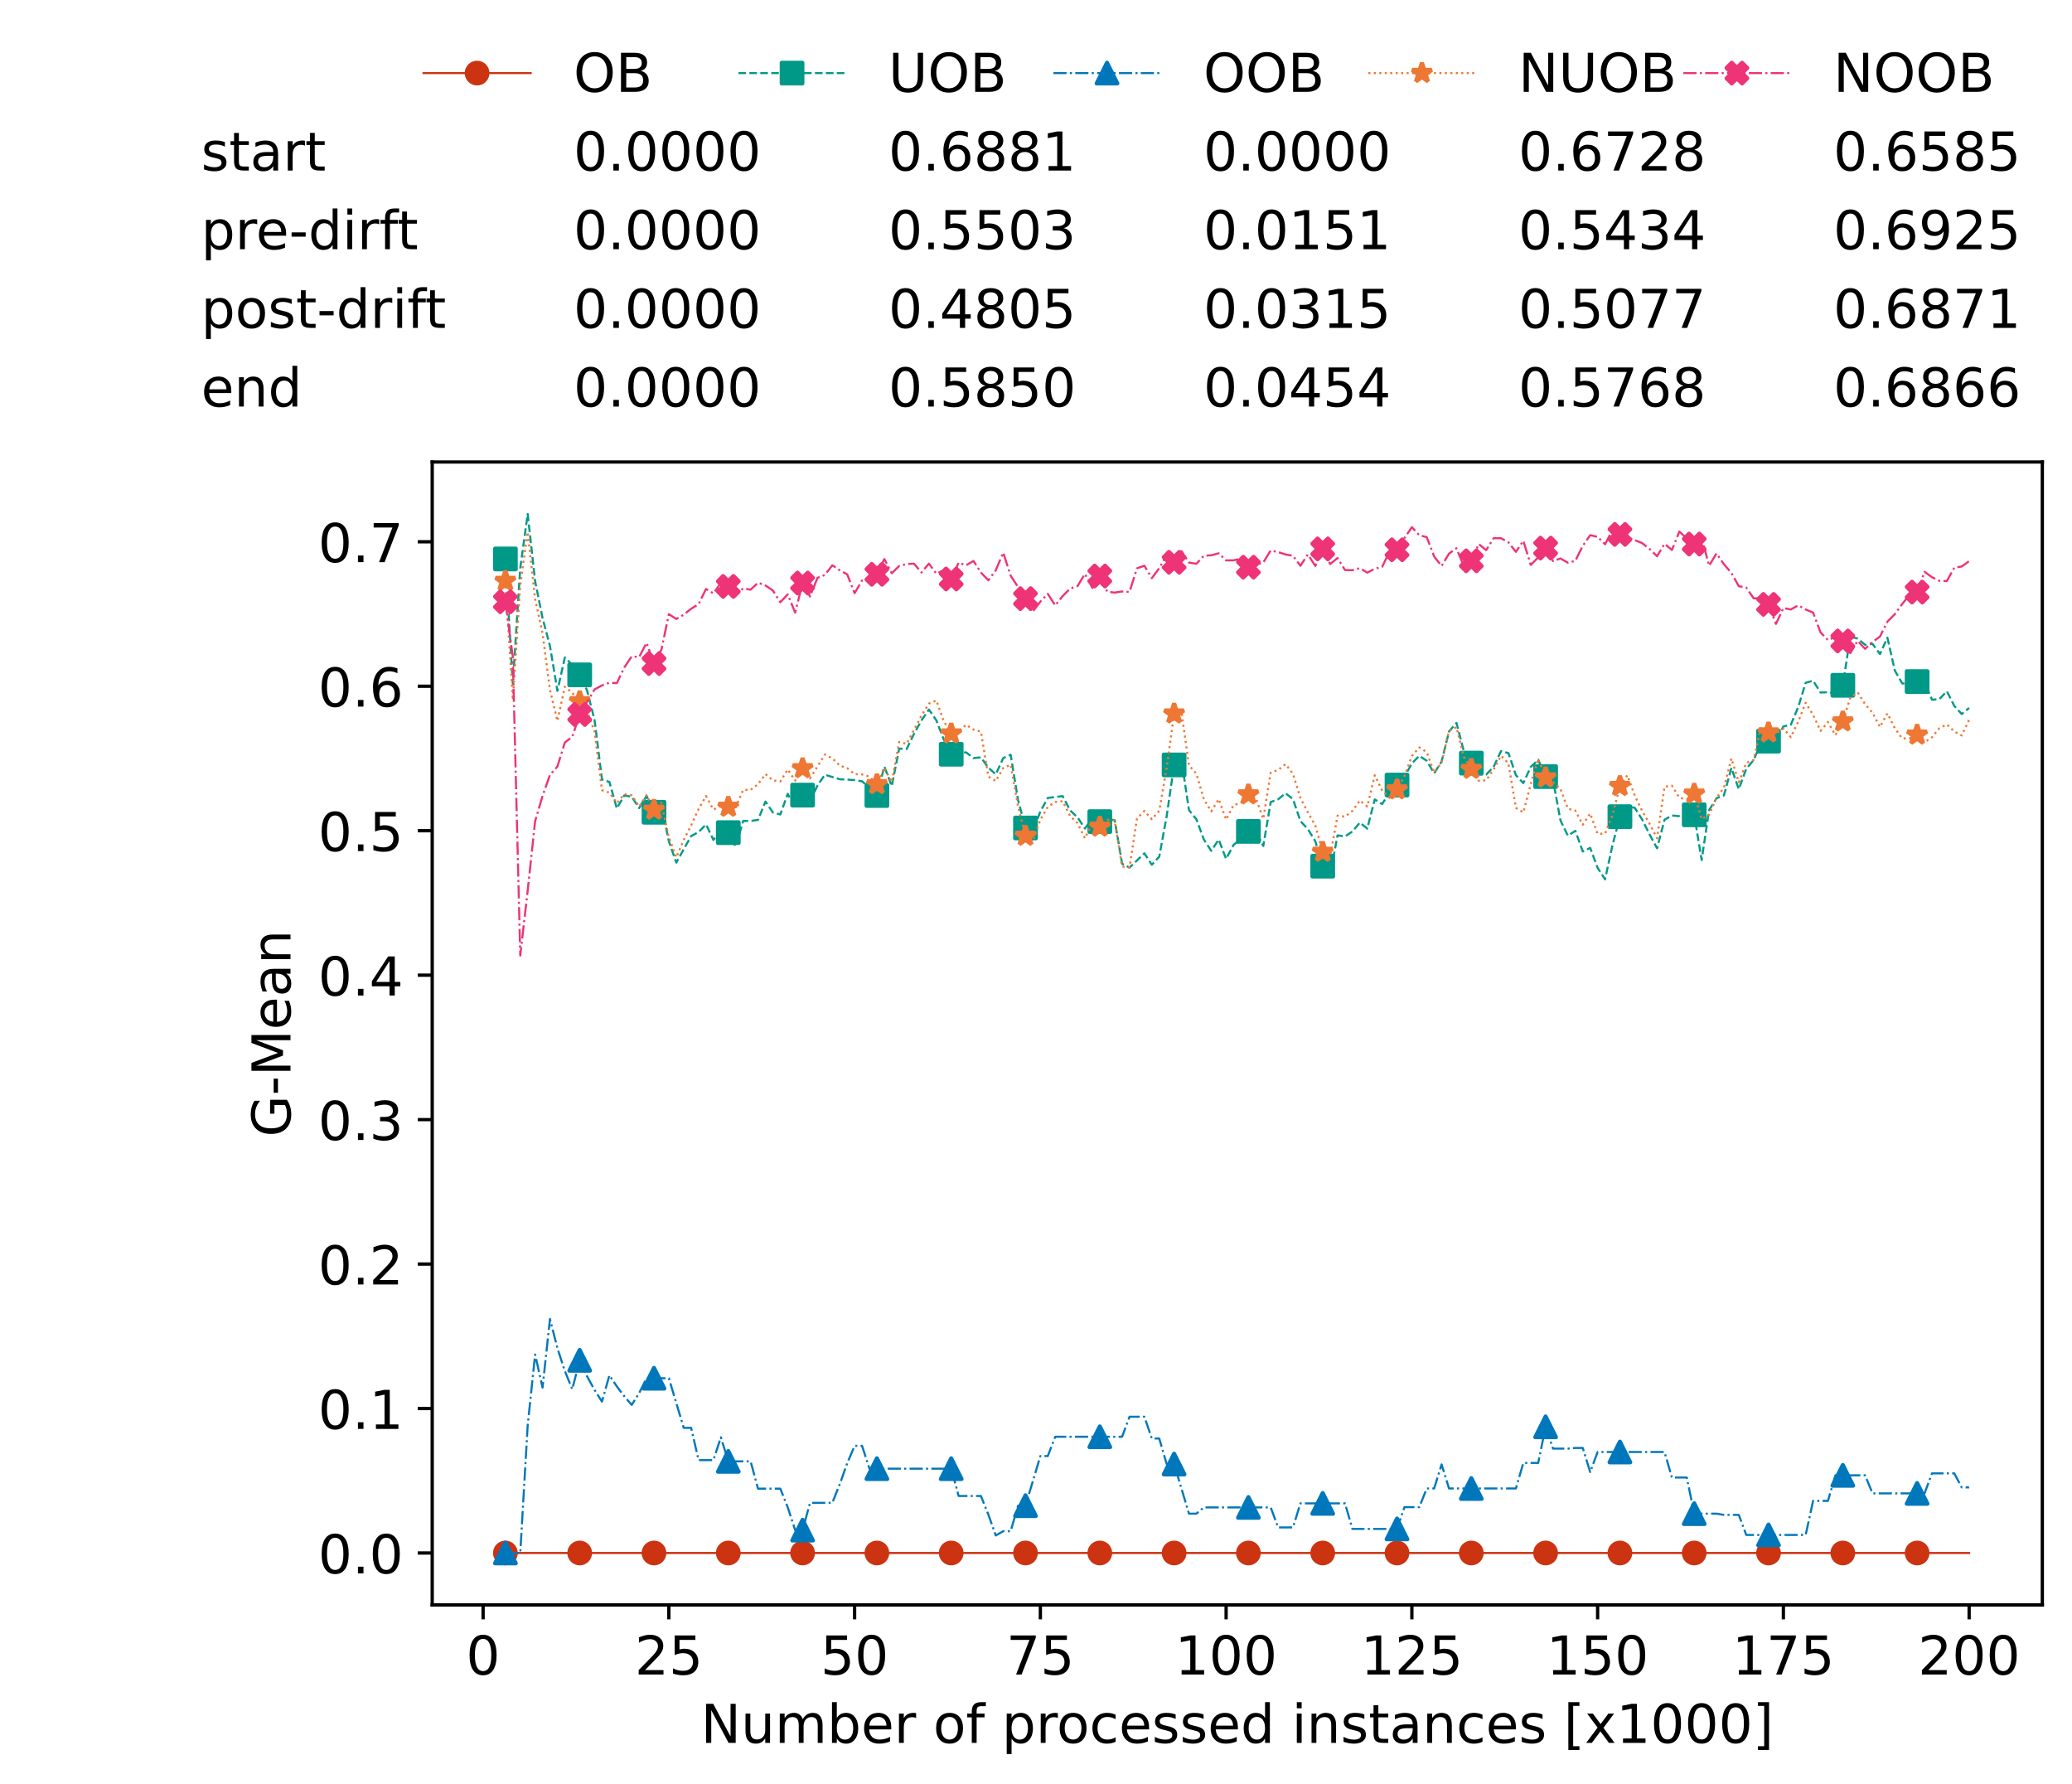 <?xml version="1.0" encoding="utf-8" standalone="no"?>
<!DOCTYPE svg PUBLIC "-//W3C//DTD SVG 1.1//EN"
  "http://www.w3.org/Graphics/SVG/1.1/DTD/svg11.dtd">
<!-- Created with matplotlib (https://matplotlib.org/) -->
<svg height="432.615pt" version="1.1" viewBox="0 0 502.65 432.615" width="502.65pt" xmlns="http://www.w3.org/2000/svg" xmlns:xlink="http://www.w3.org/1999/xlink">
 <defs>
  <style type="text/css">*{stroke-linecap:butt;stroke-linejoin:round;}</style>
 </defs>
 <g id="figure_1">
  <g id="patch_1">
   <path d="M 0 432.615 
L 502.65 432.615 
L 502.65 0 
L 0 0 
z
" style="fill:#ffffff;"/>
  </g>
  <g id="axes_1">
   <g id="patch_2">
    <path d="M 104.85 389.252 
L 495.45 389.252 
L 495.45 112.052 
L 104.85 112.052 
z
" style="fill:#ffffff;"/>
   </g>
   <g id="matplotlib.axis_1">
    <g id="xtick_1">
     <g id="line2d_1">
      <defs>
       <path d="M 0 0 
L 0 3.5 
" id="m1205634482" style="stroke:#000000;stroke-width:0.8;"/>
      </defs>
      <g>
       <use style="stroke:#000000;stroke-width:0.8;" x="117.197" xlink:href="#m1205634482" y="389.252"/>
      </g>
     </g>
     <g id="text_1">
      <!-- 0 -->
      <g transform="translate(113.061 406.13)scale(0.13 -0.13)">
       <defs>
        <path d="M 31.781 66.406 
Q 24.172 66.406 20.328 58.906 
Q 16.5 51.422 16.5 36.375 
Q 16.5 21.391 20.328 13.891 
Q 24.172 6.391 31.781 6.391 
Q 39.453 6.391 43.281 13.891 
Q 47.125 21.391 47.125 36.375 
Q 47.125 51.422 43.281 58.906 
Q 39.453 66.406 31.781 66.406 
z
M 31.781 74.219 
Q 44.047 74.219 50.516 64.516 
Q 56.984 54.828 56.984 36.375 
Q 56.984 17.969 50.516 8.266 
Q 44.047 -1.422 31.781 -1.422 
Q 19.531 -1.422 13.062 8.266 
Q 6.594 17.969 6.594 36.375 
Q 6.594 54.828 13.062 64.516 
Q 19.531 74.219 31.781 74.219 
z
" id="DejaVuSans-48"/>
       </defs>
       <use xlink:href="#DejaVuSans-48"/>
      </g>
     </g>
    </g>
    <g id="xtick_2">
     <g id="line2d_2">
      <g>
       <use style="stroke:#000000;stroke-width:0.8;" x="162.259" xlink:href="#m1205634482" y="389.252"/>
      </g>
     </g>
     <g id="text_2">
      <!-- 25 -->
      <g transform="translate(153.988 406.13)scale(0.13 -0.13)">
       <defs>
        <path d="M 19.188 8.297 
L 53.609 8.297 
L 53.609 0 
L 7.328 0 
L 7.328 8.297 
Q 12.938 14.109 22.625 23.891 
Q 32.328 33.688 34.812 36.531 
Q 39.547 41.844 41.422 45.531 
Q 43.312 49.219 43.312 52.781 
Q 43.312 58.594 39.234 62.25 
Q 35.156 65.922 28.609 65.922 
Q 23.969 65.922 18.812 64.312 
Q 13.672 62.703 7.812 59.422 
L 7.812 69.391 
Q 13.766 71.781 18.938 73 
Q 24.125 74.219 28.422 74.219 
Q 39.75 74.219 46.484 68.547 
Q 53.219 62.891 53.219 53.422 
Q 53.219 48.922 51.531 44.891 
Q 49.859 40.875 45.406 35.406 
Q 44.188 33.984 37.641 27.219 
Q 31.109 20.453 19.188 8.297 
z
" id="DejaVuSans-50"/>
        <path d="M 10.797 72.906 
L 49.516 72.906 
L 49.516 64.594 
L 19.828 64.594 
L 19.828 46.734 
Q 21.969 47.469 24.109 47.828 
Q 26.266 48.188 28.422 48.188 
Q 40.625 48.188 47.75 41.5 
Q 54.891 34.812 54.891 23.391 
Q 54.891 11.625 47.562 5.094 
Q 40.234 -1.422 26.906 -1.422 
Q 22.312 -1.422 17.547 -0.641 
Q 12.797 0.141 7.719 1.703 
L 7.719 11.625 
Q 12.109 9.234 16.797 8.062 
Q 21.484 6.891 26.703 6.891 
Q 35.156 6.891 40.078 11.328 
Q 45.016 15.766 45.016 23.391 
Q 45.016 31 40.078 35.438 
Q 35.156 39.891 26.703 39.891 
Q 22.75 39.891 18.812 39.016 
Q 14.891 38.141 10.797 36.281 
z
" id="DejaVuSans-53"/>
       </defs>
       <use xlink:href="#DejaVuSans-50"/>
       <use x="63.623" xlink:href="#DejaVuSans-53"/>
      </g>
     </g>
    </g>
    <g id="xtick_3">
     <g id="line2d_3">
      <g>
       <use style="stroke:#000000;stroke-width:0.8;" x="207.322" xlink:href="#m1205634482" y="389.252"/>
      </g>
     </g>
     <g id="text_3">
      <!-- 50 -->
      <g transform="translate(199.05 406.13)scale(0.13 -0.13)">
       <use xlink:href="#DejaVuSans-53"/>
       <use x="63.623" xlink:href="#DejaVuSans-48"/>
      </g>
     </g>
    </g>
    <g id="xtick_4">
     <g id="line2d_4">
      <g>
       <use style="stroke:#000000;stroke-width:0.8;" x="252.384" xlink:href="#m1205634482" y="389.252"/>
      </g>
     </g>
     <g id="text_4">
      <!-- 75 -->
      <g transform="translate(244.113 406.13)scale(0.13 -0.13)">
       <defs>
        <path d="M 8.203 72.906 
L 55.078 72.906 
L 55.078 68.703 
L 28.609 0 
L 18.312 0 
L 43.219 64.594 
L 8.203 64.594 
z
" id="DejaVuSans-55"/>
       </defs>
       <use xlink:href="#DejaVuSans-55"/>
       <use x="63.623" xlink:href="#DejaVuSans-53"/>
      </g>
     </g>
    </g>
    <g id="xtick_5">
     <g id="line2d_5">
      <g>
       <use style="stroke:#000000;stroke-width:0.8;" x="297.446" xlink:href="#m1205634482" y="389.252"/>
      </g>
     </g>
     <g id="text_5">
      <!-- 100 -->
      <g transform="translate(285.039 406.13)scale(0.13 -0.13)">
       <defs>
        <path d="M 12.406 8.297 
L 28.516 8.297 
L 28.516 63.922 
L 10.984 60.406 
L 10.984 69.391 
L 28.422 72.906 
L 38.281 72.906 
L 38.281 8.297 
L 54.391 8.297 
L 54.391 0 
L 12.406 0 
z
" id="DejaVuSans-49"/>
       </defs>
       <use xlink:href="#DejaVuSans-49"/>
       <use x="63.623" xlink:href="#DejaVuSans-48"/>
       <use x="127.246" xlink:href="#DejaVuSans-48"/>
      </g>
     </g>
    </g>
    <g id="xtick_6">
     <g id="line2d_6">
      <g>
       <use style="stroke:#000000;stroke-width:0.8;" x="342.509" xlink:href="#m1205634482" y="389.252"/>
      </g>
     </g>
     <g id="text_6">
      <!-- 125 -->
      <g transform="translate(330.102 406.13)scale(0.13 -0.13)">
       <use xlink:href="#DejaVuSans-49"/>
       <use x="63.623" xlink:href="#DejaVuSans-50"/>
       <use x="127.246" xlink:href="#DejaVuSans-53"/>
      </g>
     </g>
    </g>
    <g id="xtick_7">
     <g id="line2d_7">
      <g>
       <use style="stroke:#000000;stroke-width:0.8;" x="387.571" xlink:href="#m1205634482" y="389.252"/>
      </g>
     </g>
     <g id="text_7">
      <!-- 150 -->
      <g transform="translate(375.164 406.13)scale(0.13 -0.13)">
       <use xlink:href="#DejaVuSans-49"/>
       <use x="63.623" xlink:href="#DejaVuSans-53"/>
       <use x="127.246" xlink:href="#DejaVuSans-48"/>
      </g>
     </g>
    </g>
    <g id="xtick_8">
     <g id="line2d_8">
      <g>
       <use style="stroke:#000000;stroke-width:0.8;" x="432.633" xlink:href="#m1205634482" y="389.252"/>
      </g>
     </g>
     <g id="text_8">
      <!-- 175 -->
      <g transform="translate(420.226 406.13)scale(0.13 -0.13)">
       <use xlink:href="#DejaVuSans-49"/>
       <use x="63.623" xlink:href="#DejaVuSans-55"/>
       <use x="127.246" xlink:href="#DejaVuSans-53"/>
      </g>
     </g>
    </g>
    <g id="xtick_9">
     <g id="line2d_9">
      <g>
       <use style="stroke:#000000;stroke-width:0.8;" x="477.695" xlink:href="#m1205634482" y="389.252"/>
      </g>
     </g>
     <g id="text_9">
      <!-- 200 -->
      <g transform="translate(465.289 406.13)scale(0.13 -0.13)">
       <use xlink:href="#DejaVuSans-50"/>
       <use x="63.623" xlink:href="#DejaVuSans-48"/>
       <use x="127.246" xlink:href="#DejaVuSans-48"/>
      </g>
     </g>
    </g>
    <g id="text_10">
     <!-- Number of processed instances [x1000] -->
     <g transform="translate(170.025 422.711)scale(0.13 -0.13)">
      <defs>
       <path d="M 9.812 72.906 
L 23.094 72.906 
L 55.422 11.922 
L 55.422 72.906 
L 64.984 72.906 
L 64.984 0 
L 51.703 0 
L 19.391 60.984 
L 19.391 0 
L 9.812 0 
z
" id="DejaVuSans-78"/>
       <path d="M 8.5 21.578 
L 8.5 54.688 
L 17.484 54.688 
L 17.484 21.922 
Q 17.484 14.156 20.5 10.266 
Q 23.531 6.391 29.594 6.391 
Q 36.859 6.391 41.078 11.031 
Q 45.312 15.672 45.312 23.688 
L 45.312 54.688 
L 54.297 54.688 
L 54.297 0 
L 45.312 0 
L 45.312 8.406 
Q 42.047 3.422 37.719 1 
Q 33.406 -1.422 27.688 -1.422 
Q 18.266 -1.422 13.375 4.438 
Q 8.5 10.297 8.5 21.578 
z
M 31.109 56 
z
" id="DejaVuSans-117"/>
       <path d="M 52 44.188 
Q 55.375 50.25 60.062 53.125 
Q 64.75 56 71.094 56 
Q 79.641 56 84.281 50.016 
Q 88.922 44.047 88.922 33.016 
L 88.922 0 
L 79.891 0 
L 79.891 32.719 
Q 79.891 40.578 77.094 44.375 
Q 74.312 48.188 68.609 48.188 
Q 61.625 48.188 57.562 43.547 
Q 53.516 38.922 53.516 30.906 
L 53.516 0 
L 44.484 0 
L 44.484 32.719 
Q 44.484 40.625 41.703 44.406 
Q 38.922 48.188 33.109 48.188 
Q 26.219 48.188 22.156 43.531 
Q 18.109 38.875 18.109 30.906 
L 18.109 0 
L 9.078 0 
L 9.078 54.688 
L 18.109 54.688 
L 18.109 46.188 
Q 21.188 51.219 25.484 53.609 
Q 29.781 56 35.688 56 
Q 41.656 56 45.828 52.969 
Q 50 49.953 52 44.188 
z
" id="DejaVuSans-109"/>
       <path d="M 48.688 27.297 
Q 48.688 37.203 44.609 42.844 
Q 40.531 48.484 33.406 48.484 
Q 26.266 48.484 22.188 42.844 
Q 18.109 37.203 18.109 27.297 
Q 18.109 17.391 22.188 11.75 
Q 26.266 6.109 33.406 6.109 
Q 40.531 6.109 44.609 11.75 
Q 48.688 17.391 48.688 27.297 
z
M 18.109 46.391 
Q 20.953 51.266 25.266 53.625 
Q 29.594 56 35.594 56 
Q 45.562 56 51.781 48.094 
Q 58.016 40.188 58.016 27.297 
Q 58.016 14.406 51.781 6.484 
Q 45.562 -1.422 35.594 -1.422 
Q 29.594 -1.422 25.266 0.953 
Q 20.953 3.328 18.109 8.203 
L 18.109 0 
L 9.078 0 
L 9.078 75.984 
L 18.109 75.984 
z
" id="DejaVuSans-98"/>
       <path d="M 56.203 29.594 
L 56.203 25.203 
L 14.891 25.203 
Q 15.484 15.922 20.484 11.062 
Q 25.484 6.203 34.422 6.203 
Q 39.594 6.203 44.453 7.469 
Q 49.312 8.734 54.109 11.281 
L 54.109 2.781 
Q 49.266 0.734 44.188 -0.344 
Q 39.109 -1.422 33.891 -1.422 
Q 20.797 -1.422 13.156 6.188 
Q 5.516 13.812 5.516 26.812 
Q 5.516 40.234 12.766 48.109 
Q 20.016 56 32.328 56 
Q 43.359 56 49.781 48.891 
Q 56.203 41.797 56.203 29.594 
z
M 47.219 32.234 
Q 47.125 39.594 43.094 43.984 
Q 39.062 48.391 32.422 48.391 
Q 24.906 48.391 20.391 44.141 
Q 15.875 39.891 15.188 32.172 
z
" id="DejaVuSans-101"/>
       <path d="M 41.109 46.297 
Q 39.594 47.172 37.812 47.578 
Q 36.031 48 33.891 48 
Q 26.266 48 22.188 43.047 
Q 18.109 38.094 18.109 28.812 
L 18.109 0 
L 9.078 0 
L 9.078 54.688 
L 18.109 54.688 
L 18.109 46.188 
Q 20.953 51.172 25.484 53.578 
Q 30.031 56 36.531 56 
Q 37.453 56 38.578 55.875 
Q 39.703 55.766 41.062 55.516 
z
" id="DejaVuSans-114"/>
       <path id="DejaVuSans-32"/>
       <path d="M 30.609 48.391 
Q 23.391 48.391 19.188 42.75 
Q 14.984 37.109 14.984 27.297 
Q 14.984 17.484 19.156 11.844 
Q 23.344 6.203 30.609 6.203 
Q 37.797 6.203 41.984 11.859 
Q 46.188 17.531 46.188 27.297 
Q 46.188 37.016 41.984 42.703 
Q 37.797 48.391 30.609 48.391 
z
M 30.609 56 
Q 42.328 56 49.016 48.375 
Q 55.719 40.766 55.719 27.297 
Q 55.719 13.875 49.016 6.219 
Q 42.328 -1.422 30.609 -1.422 
Q 18.844 -1.422 12.172 6.219 
Q 5.516 13.875 5.516 27.297 
Q 5.516 40.766 12.172 48.375 
Q 18.844 56 30.609 56 
z
" id="DejaVuSans-111"/>
       <path d="M 37.109 75.984 
L 37.109 68.5 
L 28.516 68.5 
Q 23.688 68.5 21.797 66.547 
Q 19.922 64.594 19.922 59.516 
L 19.922 54.688 
L 34.719 54.688 
L 34.719 47.703 
L 19.922 47.703 
L 19.922 0 
L 10.891 0 
L 10.891 47.703 
L 2.297 47.703 
L 2.297 54.688 
L 10.891 54.688 
L 10.891 58.5 
Q 10.891 67.625 15.141 71.797 
Q 19.391 75.984 28.609 75.984 
z
" id="DejaVuSans-102"/>
       <path d="M 18.109 8.203 
L 18.109 -20.797 
L 9.078 -20.797 
L 9.078 54.688 
L 18.109 54.688 
L 18.109 46.391 
Q 20.953 51.266 25.266 53.625 
Q 29.594 56 35.594 56 
Q 45.562 56 51.781 48.094 
Q 58.016 40.188 58.016 27.297 
Q 58.016 14.406 51.781 6.484 
Q 45.562 -1.422 35.594 -1.422 
Q 29.594 -1.422 25.266 0.953 
Q 20.953 3.328 18.109 8.203 
z
M 48.688 27.297 
Q 48.688 37.203 44.609 42.844 
Q 40.531 48.484 33.406 48.484 
Q 26.266 48.484 22.188 42.844 
Q 18.109 37.203 18.109 27.297 
Q 18.109 17.391 22.188 11.75 
Q 26.266 6.109 33.406 6.109 
Q 40.531 6.109 44.609 11.75 
Q 48.688 17.391 48.688 27.297 
z
" id="DejaVuSans-112"/>
       <path d="M 48.781 52.594 
L 48.781 44.188 
Q 44.969 46.297 41.141 47.344 
Q 37.312 48.391 33.406 48.391 
Q 24.656 48.391 19.812 42.844 
Q 14.984 37.312 14.984 27.297 
Q 14.984 17.281 19.812 11.734 
Q 24.656 6.203 33.406 6.203 
Q 37.312 6.203 41.141 7.25 
Q 44.969 8.297 48.781 10.406 
L 48.781 2.094 
Q 45.016 0.344 40.984 -0.531 
Q 36.969 -1.422 32.422 -1.422 
Q 20.062 -1.422 12.781 6.344 
Q 5.516 14.109 5.516 27.297 
Q 5.516 40.672 12.859 48.328 
Q 20.219 56 33.016 56 
Q 37.156 56 41.109 55.141 
Q 45.062 54.297 48.781 52.594 
z
" id="DejaVuSans-99"/>
       <path d="M 44.281 53.078 
L 44.281 44.578 
Q 40.484 46.531 36.375 47.5 
Q 32.281 48.484 27.875 48.484 
Q 21.188 48.484 17.844 46.438 
Q 14.5 44.391 14.5 40.281 
Q 14.5 37.156 16.891 35.375 
Q 19.281 33.594 26.516 31.984 
L 29.594 31.297 
Q 39.156 29.25 43.188 25.516 
Q 47.219 21.781 47.219 15.094 
Q 47.219 7.469 41.188 3.016 
Q 35.156 -1.422 24.609 -1.422 
Q 20.219 -1.422 15.453 -0.562 
Q 10.688 0.297 5.422 2 
L 5.422 11.281 
Q 10.406 8.688 15.234 7.391 
Q 20.062 6.109 24.812 6.109 
Q 31.156 6.109 34.562 8.281 
Q 37.984 10.453 37.984 14.406 
Q 37.984 18.062 35.516 20.016 
Q 33.062 21.969 24.703 23.781 
L 21.578 24.516 
Q 13.234 26.266 9.516 29.906 
Q 5.812 33.547 5.812 39.891 
Q 5.812 47.609 11.281 51.797 
Q 16.75 56 26.812 56 
Q 31.781 56 36.172 55.266 
Q 40.578 54.547 44.281 53.078 
z
" id="DejaVuSans-115"/>
       <path d="M 45.406 46.391 
L 45.406 75.984 
L 54.391 75.984 
L 54.391 0 
L 45.406 0 
L 45.406 8.203 
Q 42.578 3.328 38.25 0.953 
Q 33.938 -1.422 27.875 -1.422 
Q 17.969 -1.422 11.734 6.484 
Q 5.516 14.406 5.516 27.297 
Q 5.516 40.188 11.734 48.094 
Q 17.969 56 27.875 56 
Q 33.938 56 38.25 53.625 
Q 42.578 51.266 45.406 46.391 
z
M 14.797 27.297 
Q 14.797 17.391 18.875 11.75 
Q 22.953 6.109 30.078 6.109 
Q 37.203 6.109 41.297 11.75 
Q 45.406 17.391 45.406 27.297 
Q 45.406 37.203 41.297 42.844 
Q 37.203 48.484 30.078 48.484 
Q 22.953 48.484 18.875 42.844 
Q 14.797 37.203 14.797 27.297 
z
" id="DejaVuSans-100"/>
       <path d="M 9.422 54.688 
L 18.406 54.688 
L 18.406 0 
L 9.422 0 
z
M 9.422 75.984 
L 18.406 75.984 
L 18.406 64.594 
L 9.422 64.594 
z
" id="DejaVuSans-105"/>
       <path d="M 54.891 33.016 
L 54.891 0 
L 45.906 0 
L 45.906 32.719 
Q 45.906 40.484 42.875 44.328 
Q 39.844 48.188 33.797 48.188 
Q 26.516 48.188 22.312 43.547 
Q 18.109 38.922 18.109 30.906 
L 18.109 0 
L 9.078 0 
L 9.078 54.688 
L 18.109 54.688 
L 18.109 46.188 
Q 21.344 51.125 25.703 53.562 
Q 30.078 56 35.797 56 
Q 45.219 56 50.047 50.172 
Q 54.891 44.344 54.891 33.016 
z
" id="DejaVuSans-110"/>
       <path d="M 18.312 70.219 
L 18.312 54.688 
L 36.812 54.688 
L 36.812 47.703 
L 18.312 47.703 
L 18.312 18.016 
Q 18.312 11.328 20.141 9.422 
Q 21.969 7.516 27.594 7.516 
L 36.812 7.516 
L 36.812 0 
L 27.594 0 
Q 17.188 0 13.234 3.875 
Q 9.281 7.766 9.281 18.016 
L 9.281 47.703 
L 2.688 47.703 
L 2.688 54.688 
L 9.281 54.688 
L 9.281 70.219 
z
" id="DejaVuSans-116"/>
       <path d="M 34.281 27.484 
Q 23.391 27.484 19.188 25 
Q 14.984 22.516 14.984 16.5 
Q 14.984 11.719 18.141 8.906 
Q 21.297 6.109 26.703 6.109 
Q 34.188 6.109 38.703 11.406 
Q 43.219 16.703 43.219 25.484 
L 43.219 27.484 
z
M 52.203 31.203 
L 52.203 0 
L 43.219 0 
L 43.219 8.297 
Q 40.141 3.328 35.547 0.953 
Q 30.953 -1.422 24.312 -1.422 
Q 15.922 -1.422 10.953 3.297 
Q 6 8.016 6 15.922 
Q 6 25.141 12.172 29.828 
Q 18.359 34.516 30.609 34.516 
L 43.219 34.516 
L 43.219 35.406 
Q 43.219 41.609 39.141 45 
Q 35.062 48.391 27.688 48.391 
Q 23 48.391 18.547 47.266 
Q 14.109 46.141 10.016 43.891 
L 10.016 52.203 
Q 14.938 54.109 19.578 55.047 
Q 24.219 56 28.609 56 
Q 40.484 56 46.344 49.844 
Q 52.203 43.703 52.203 31.203 
z
" id="DejaVuSans-97"/>
       <path d="M 8.594 75.984 
L 29.297 75.984 
L 29.297 69 
L 17.578 69 
L 17.578 -6.203 
L 29.297 -6.203 
L 29.297 -13.188 
L 8.594 -13.188 
z
" id="DejaVuSans-91"/>
       <path d="M 54.891 54.688 
L 35.109 28.078 
L 55.906 0 
L 45.312 0 
L 29.391 21.484 
L 13.484 0 
L 2.875 0 
L 24.125 28.609 
L 4.688 54.688 
L 15.281 54.688 
L 29.781 35.203 
L 44.281 54.688 
z
" id="DejaVuSans-120"/>
       <path d="M 30.422 75.984 
L 30.422 -13.188 
L 9.719 -13.188 
L 9.719 -6.203 
L 21.391 -6.203 
L 21.391 69 
L 9.719 69 
L 9.719 75.984 
z
" id="DejaVuSans-93"/>
      </defs>
      <use xlink:href="#DejaVuSans-78"/>
      <use x="74.805" xlink:href="#DejaVuSans-117"/>
      <use x="138.184" xlink:href="#DejaVuSans-109"/>
      <use x="235.596" xlink:href="#DejaVuSans-98"/>
      <use x="299.072" xlink:href="#DejaVuSans-101"/>
      <use x="360.596" xlink:href="#DejaVuSans-114"/>
      <use x="401.709" xlink:href="#DejaVuSans-32"/>
      <use x="433.496" xlink:href="#DejaVuSans-111"/>
      <use x="494.678" xlink:href="#DejaVuSans-102"/>
      <use x="529.883" xlink:href="#DejaVuSans-32"/>
      <use x="561.67" xlink:href="#DejaVuSans-112"/>
      <use x="625.146" xlink:href="#DejaVuSans-114"/>
      <use x="664.01" xlink:href="#DejaVuSans-111"/>
      <use x="725.191" xlink:href="#DejaVuSans-99"/>
      <use x="780.172" xlink:href="#DejaVuSans-101"/>
      <use x="841.695" xlink:href="#DejaVuSans-115"/>
      <use x="893.795" xlink:href="#DejaVuSans-115"/>
      <use x="945.895" xlink:href="#DejaVuSans-101"/>
      <use x="1007.418" xlink:href="#DejaVuSans-100"/>
      <use x="1070.895" xlink:href="#DejaVuSans-32"/>
      <use x="1102.682" xlink:href="#DejaVuSans-105"/>
      <use x="1130.465" xlink:href="#DejaVuSans-110"/>
      <use x="1193.844" xlink:href="#DejaVuSans-115"/>
      <use x="1245.943" xlink:href="#DejaVuSans-116"/>
      <use x="1285.152" xlink:href="#DejaVuSans-97"/>
      <use x="1346.432" xlink:href="#DejaVuSans-110"/>
      <use x="1409.811" xlink:href="#DejaVuSans-99"/>
      <use x="1464.791" xlink:href="#DejaVuSans-101"/>
      <use x="1526.314" xlink:href="#DejaVuSans-115"/>
      <use x="1578.414" xlink:href="#DejaVuSans-32"/>
      <use x="1610.201" xlink:href="#DejaVuSans-91"/>
      <use x="1649.215" xlink:href="#DejaVuSans-120"/>
      <use x="1708.395" xlink:href="#DejaVuSans-49"/>
      <use x="1772.018" xlink:href="#DejaVuSans-48"/>
      <use x="1835.641" xlink:href="#DejaVuSans-48"/>
      <use x="1899.264" xlink:href="#DejaVuSans-48"/>
      <use x="1962.887" xlink:href="#DejaVuSans-93"/>
     </g>
    </g>
   </g>
   <g id="matplotlib.axis_2">
    <g id="ytick_1">
     <g id="line2d_10">
      <defs>
       <path d="M 0 0 
L -3.5 0 
" id="m45c792fe1a" style="stroke:#000000;stroke-width:0.8;"/>
      </defs>
      <g>
       <use style="stroke:#000000;stroke-width:0.8;" x="104.85" xlink:href="#m45c792fe1a" y="376.652"/>
      </g>
     </g>
     <g id="text_11">
      <!-- 0.0 -->
      <g transform="translate(77.176 381.591)scale(0.13 -0.13)">
       <defs>
        <path d="M 10.688 12.406 
L 21 12.406 
L 21 0 
L 10.688 0 
z
" id="DejaVuSans-46"/>
       </defs>
       <use xlink:href="#DejaVuSans-48"/>
       <use x="63.623" xlink:href="#DejaVuSans-46"/>
       <use x="95.41" xlink:href="#DejaVuSans-48"/>
      </g>
     </g>
    </g>
    <g id="ytick_2">
     <g id="line2d_11">
      <g>
       <use style="stroke:#000000;stroke-width:0.8;" x="104.85" xlink:href="#m45c792fe1a" y="341.616"/>
      </g>
     </g>
     <g id="text_12">
      <!-- 0.1 -->
      <g transform="translate(77.176 346.555)scale(0.13 -0.13)">
       <use xlink:href="#DejaVuSans-48"/>
       <use x="63.623" xlink:href="#DejaVuSans-46"/>
       <use x="95.41" xlink:href="#DejaVuSans-49"/>
      </g>
     </g>
    </g>
    <g id="ytick_3">
     <g id="line2d_12">
      <g>
       <use style="stroke:#000000;stroke-width:0.8;" x="104.85" xlink:href="#m45c792fe1a" y="306.58"/>
      </g>
     </g>
     <g id="text_13">
      <!-- 0.2 -->
      <g transform="translate(77.176 311.519)scale(0.13 -0.13)">
       <use xlink:href="#DejaVuSans-48"/>
       <use x="63.623" xlink:href="#DejaVuSans-46"/>
       <use x="95.41" xlink:href="#DejaVuSans-50"/>
      </g>
     </g>
    </g>
    <g id="ytick_4">
     <g id="line2d_13">
      <g>
       <use style="stroke:#000000;stroke-width:0.8;" x="104.85" xlink:href="#m45c792fe1a" y="271.545"/>
      </g>
     </g>
     <g id="text_14">
      <!-- 0.3 -->
      <g transform="translate(77.176 276.484)scale(0.13 -0.13)">
       <defs>
        <path d="M 40.578 39.312 
Q 47.656 37.797 51.625 33 
Q 55.609 28.219 55.609 21.188 
Q 55.609 10.406 48.188 4.484 
Q 40.766 -1.422 27.094 -1.422 
Q 22.516 -1.422 17.656 -0.516 
Q 12.797 0.391 7.625 2.203 
L 7.625 11.719 
Q 11.719 9.328 16.594 8.109 
Q 21.484 6.891 26.812 6.891 
Q 36.078 6.891 40.938 10.547 
Q 45.797 14.203 45.797 21.188 
Q 45.797 27.641 41.281 31.266 
Q 36.766 34.906 28.719 34.906 
L 20.219 34.906 
L 20.219 43.016 
L 29.109 43.016 
Q 36.375 43.016 40.234 45.922 
Q 44.094 48.828 44.094 54.297 
Q 44.094 59.906 40.109 62.906 
Q 36.141 65.922 28.719 65.922 
Q 24.656 65.922 20.016 65.031 
Q 15.375 64.156 9.812 62.312 
L 9.812 71.094 
Q 15.438 72.656 20.344 73.438 
Q 25.25 74.219 29.594 74.219 
Q 40.828 74.219 47.359 69.109 
Q 53.906 64.016 53.906 55.328 
Q 53.906 49.266 50.438 45.094 
Q 46.969 40.922 40.578 39.312 
z
" id="DejaVuSans-51"/>
       </defs>
       <use xlink:href="#DejaVuSans-48"/>
       <use x="63.623" xlink:href="#DejaVuSans-46"/>
       <use x="95.41" xlink:href="#DejaVuSans-51"/>
      </g>
     </g>
    </g>
    <g id="ytick_5">
     <g id="line2d_14">
      <g>
       <use style="stroke:#000000;stroke-width:0.8;" x="104.85" xlink:href="#m45c792fe1a" y="236.509"/>
      </g>
     </g>
     <g id="text_15">
      <!-- 0.4 -->
      <g transform="translate(77.176 241.448)scale(0.13 -0.13)">
       <defs>
        <path d="M 37.797 64.312 
L 12.891 25.391 
L 37.797 25.391 
z
M 35.203 72.906 
L 47.609 72.906 
L 47.609 25.391 
L 58.016 25.391 
L 58.016 17.188 
L 47.609 17.188 
L 47.609 0 
L 37.797 0 
L 37.797 17.188 
L 4.891 17.188 
L 4.891 26.703 
z
" id="DejaVuSans-52"/>
       </defs>
       <use xlink:href="#DejaVuSans-48"/>
       <use x="63.623" xlink:href="#DejaVuSans-46"/>
       <use x="95.41" xlink:href="#DejaVuSans-52"/>
      </g>
     </g>
    </g>
    <g id="ytick_6">
     <g id="line2d_15">
      <g>
       <use style="stroke:#000000;stroke-width:0.8;" x="104.85" xlink:href="#m45c792fe1a" y="201.473"/>
      </g>
     </g>
     <g id="text_16">
      <!-- 0.5 -->
      <g transform="translate(77.176 206.412)scale(0.13 -0.13)">
       <use xlink:href="#DejaVuSans-48"/>
       <use x="63.623" xlink:href="#DejaVuSans-46"/>
       <use x="95.41" xlink:href="#DejaVuSans-53"/>
      </g>
     </g>
    </g>
    <g id="ytick_7">
     <g id="line2d_16">
      <g>
       <use style="stroke:#000000;stroke-width:0.8;" x="104.85" xlink:href="#m45c792fe1a" y="166.437"/>
      </g>
     </g>
     <g id="text_17">
      <!-- 0.6 -->
      <g transform="translate(77.176 171.376)scale(0.13 -0.13)">
       <defs>
        <path d="M 33.016 40.375 
Q 26.375 40.375 22.484 35.828 
Q 18.609 31.297 18.609 23.391 
Q 18.609 15.531 22.484 10.953 
Q 26.375 6.391 33.016 6.391 
Q 39.656 6.391 43.531 10.953 
Q 47.406 15.531 47.406 23.391 
Q 47.406 31.297 43.531 35.828 
Q 39.656 40.375 33.016 40.375 
z
M 52.594 71.297 
L 52.594 62.312 
Q 48.875 64.062 45.094 64.984 
Q 41.312 65.922 37.594 65.922 
Q 27.828 65.922 22.672 59.328 
Q 17.531 52.734 16.797 39.406 
Q 19.672 43.656 24.016 45.922 
Q 28.375 48.188 33.594 48.188 
Q 44.578 48.188 50.953 41.516 
Q 57.328 34.859 57.328 23.391 
Q 57.328 12.156 50.688 5.359 
Q 44.047 -1.422 33.016 -1.422 
Q 20.359 -1.422 13.672 8.266 
Q 6.984 17.969 6.984 36.375 
Q 6.984 53.656 15.188 63.938 
Q 23.391 74.219 37.203 74.219 
Q 40.922 74.219 44.703 73.484 
Q 48.484 72.75 52.594 71.297 
z
" id="DejaVuSans-54"/>
       </defs>
       <use xlink:href="#DejaVuSans-48"/>
       <use x="63.623" xlink:href="#DejaVuSans-46"/>
       <use x="95.41" xlink:href="#DejaVuSans-54"/>
      </g>
     </g>
    </g>
    <g id="ytick_8">
     <g id="line2d_17">
      <g>
       <use style="stroke:#000000;stroke-width:0.8;" x="104.85" xlink:href="#m45c792fe1a" y="131.402"/>
      </g>
     </g>
     <g id="text_18">
      <!-- 0.7 -->
      <g transform="translate(77.176 136.341)scale(0.13 -0.13)">
       <use xlink:href="#DejaVuSans-48"/>
       <use x="63.623" xlink:href="#DejaVuSans-46"/>
       <use x="95.41" xlink:href="#DejaVuSans-55"/>
      </g>
     </g>
    </g>
    <g id="text_19">
     <!-- G-Mean -->
     <g transform="translate(70.472 275.744)rotate(-90)scale(0.13 -0.13)">
      <defs>
       <path d="M 59.516 10.406 
L 59.516 29.984 
L 43.406 29.984 
L 43.406 38.094 
L 69.281 38.094 
L 69.281 6.781 
Q 63.578 2.734 56.688 0.656 
Q 49.812 -1.422 42 -1.422 
Q 24.906 -1.422 15.25 8.562 
Q 5.609 18.562 5.609 36.375 
Q 5.609 54.25 15.25 64.234 
Q 24.906 74.219 42 74.219 
Q 49.125 74.219 55.547 72.453 
Q 61.969 70.703 67.391 67.281 
L 67.391 56.781 
Q 61.922 61.422 55.766 63.766 
Q 49.609 66.109 42.828 66.109 
Q 29.438 66.109 22.719 58.641 
Q 16.016 51.172 16.016 36.375 
Q 16.016 21.625 22.719 14.156 
Q 29.438 6.688 42.828 6.688 
Q 48.047 6.688 52.141 7.594 
Q 56.25 8.5 59.516 10.406 
z
" id="DejaVuSans-71"/>
       <path d="M 4.891 31.391 
L 31.203 31.391 
L 31.203 23.391 
L 4.891 23.391 
z
" id="DejaVuSans-45"/>
       <path d="M 9.812 72.906 
L 24.516 72.906 
L 43.109 23.297 
L 61.812 72.906 
L 76.516 72.906 
L 76.516 0 
L 66.891 0 
L 66.891 64.016 
L 48.094 14.016 
L 38.188 14.016 
L 19.391 64.016 
L 19.391 0 
L 9.812 0 
z
" id="DejaVuSans-77"/>
      </defs>
      <use xlink:href="#DejaVuSans-71"/>
      <use x="77.49" xlink:href="#DejaVuSans-45"/>
      <use x="113.574" xlink:href="#DejaVuSans-77"/>
      <use x="199.854" xlink:href="#DejaVuSans-101"/>
      <use x="261.377" xlink:href="#DejaVuSans-97"/>
      <use x="322.656" xlink:href="#DejaVuSans-110"/>
     </g>
    </g>
   </g>
   <g id="line2d_18"/>
   <g id="line2d_19"/>
   <g id="line2d_20"/>
   <g id="line2d_21"/>
   <g id="line2d_22"/>
   <g id="line2d_23">
    <path clip-path="url(#pcef6b8638b)" d="M 122.605 376.652 
L 477.695 376.652 
L 477.695 376.652 
" style="fill:none;stroke:#cc3311;stroke-linecap:square;stroke-width:0.5;"/>
    <defs>
     <path d="M 0 2.5 
C 0.663 2.5 1.299 2.237 1.768 1.768 
C 2.237 1.299 2.5 0.663 2.5 0 
C 2.5 -0.663 2.237 -1.299 1.768 -1.768 
C 1.299 -2.237 0.663 -2.5 0 -2.5 
C -0.663 -2.5 -1.299 -2.237 -1.768 -1.768 
C -2.237 -1.299 -2.5 -0.663 -2.5 0 
C -2.5 0.663 -2.237 1.299 -1.768 1.768 
C -1.299 2.237 -0.663 2.5 0 2.5 
z
" id="m8b4c4158b5" style="stroke:#cc3311;"/>
    </defs>
    <g clip-path="url(#pcef6b8638b)">
     <use style="fill:#cc3311;stroke:#cc3311;" x="122.605" xlink:href="#m8b4c4158b5" y="376.652"/>
     <use style="fill:#cc3311;stroke:#cc3311;" x="140.629" xlink:href="#m8b4c4158b5" y="376.652"/>
     <use style="fill:#cc3311;stroke:#cc3311;" x="158.654" xlink:href="#m8b4c4158b5" y="376.652"/>
     <use style="fill:#cc3311;stroke:#cc3311;" x="176.679" xlink:href="#m8b4c4158b5" y="376.652"/>
     <use style="fill:#cc3311;stroke:#cc3311;" x="194.704" xlink:href="#m8b4c4158b5" y="376.652"/>
     <use style="fill:#cc3311;stroke:#cc3311;" x="212.729" xlink:href="#m8b4c4158b5" y="376.652"/>
     <use style="fill:#cc3311;stroke:#cc3311;" x="230.754" xlink:href="#m8b4c4158b5" y="376.652"/>
     <use style="fill:#cc3311;stroke:#cc3311;" x="248.779" xlink:href="#m8b4c4158b5" y="376.652"/>
     <use style="fill:#cc3311;stroke:#cc3311;" x="266.804" xlink:href="#m8b4c4158b5" y="376.652"/>
     <use style="fill:#cc3311;stroke:#cc3311;" x="284.829" xlink:href="#m8b4c4158b5" y="376.652"/>
     <use style="fill:#cc3311;stroke:#cc3311;" x="302.854" xlink:href="#m8b4c4158b5" y="376.652"/>
     <use style="fill:#cc3311;stroke:#cc3311;" x="320.879" xlink:href="#m8b4c4158b5" y="376.652"/>
     <use style="fill:#cc3311;stroke:#cc3311;" x="338.904" xlink:href="#m8b4c4158b5" y="376.652"/>
     <use style="fill:#cc3311;stroke:#cc3311;" x="356.928" xlink:href="#m8b4c4158b5" y="376.652"/>
     <use style="fill:#cc3311;stroke:#cc3311;" x="374.953" xlink:href="#m8b4c4158b5" y="376.652"/>
     <use style="fill:#cc3311;stroke:#cc3311;" x="392.978" xlink:href="#m8b4c4158b5" y="376.652"/>
     <use style="fill:#cc3311;stroke:#cc3311;" x="411.003" xlink:href="#m8b4c4158b5" y="376.652"/>
     <use style="fill:#cc3311;stroke:#cc3311;" x="429.028" xlink:href="#m8b4c4158b5" y="376.652"/>
     <use style="fill:#cc3311;stroke:#cc3311;" x="447.053" xlink:href="#m8b4c4158b5" y="376.652"/>
     <use style="fill:#cc3311;stroke:#cc3311;" x="465.078" xlink:href="#m8b4c4158b5" y="376.652"/>
    </g>
   </g>
   <g id="line2d_24"/>
   <g id="line2d_25"/>
   <g id="line2d_26"/>
   <g id="line2d_27"/>
   <g id="line2d_28">
    <path clip-path="url(#pcef6b8638b)" d="M 122.605 135.564 
L 124.407 165.802 
L 126.21 137.769 
L 128.012 124.652 
L 129.815 140.954 
L 131.617 149.886 
L 133.419 156.696 
L 135.222 167.567 
L 137.024 159.464 
L 138.827 161.253 
L 140.629 163.678 
L 142.432 167.501 
L 144.234 174.631 
L 146.037 189.061 
L 147.839 189.661 
L 149.642 196.066 
L 151.444 192.916 
L 153.247 193.236 
L 155.049 195.991 
L 156.852 193.037 
L 158.654 196.995 
L 160.457 195.417 
L 162.259 204.034 
L 164.062 209.214 
L 167.667 202.765 
L 169.469 201.809 
L 171.272 199.951 
L 173.074 203.724 
L 174.877 201.203 
L 176.679 201.942 
L 178.482 205.322 
L 180.284 199.112 
L 182.087 199.112 
L 183.889 198.851 
L 185.692 194.407 
L 187.494 197.047 
L 189.297 197.532 
L 191.099 192.532 
L 192.902 195.964 
L 194.704 192.84 
L 196.507 194.393 
L 198.309 190.513 
L 200.112 187.9 
L 203.717 188.994 
L 207.322 189.187 
L 209.124 189.508 
L 210.927 190.978 
L 212.729 192.934 
L 214.532 185.903 
L 216.334 190.671 
L 218.137 181.564 
L 219.939 181.674 
L 221.742 177.951 
L 223.544 174.737 
L 225.347 172.089 
L 227.149 174.709 
L 228.952 179.393 
L 230.754 182.921 
L 234.359 182.469 
L 236.162 183.862 
L 237.964 183.683 
L 239.767 186.182 
L 241.569 187.807 
L 243.372 183.863 
L 245.174 183.056 
L 246.976 194.072 
L 248.779 200.813 
L 250.581 201.6 
L 252.384 196.801 
L 254.186 193.527 
L 257.791 193.082 
L 259.594 196.542 
L 261.396 198.236 
L 263.199 200.952 
L 265.001 198.402 
L 266.804 199.27 
L 268.606 198.721 
L 270.409 198.881 
L 272.211 209.489 
L 274.014 210.419 
L 277.619 206.959 
L 279.421 209.734 
L 281.224 207.774 
L 283.026 197.942 
L 284.829 185.517 
L 286.631 184.4 
L 288.434 196.464 
L 290.236 198.715 
L 292.039 203.593 
L 293.841 206.361 
L 295.644 203.619 
L 297.446 208.312 
L 299.249 204.93 
L 301.051 203.433 
L 302.854 201.642 
L 304.656 201.592 
L 306.459 205.184 
L 308.261 194.522 
L 310.064 193.868 
L 311.866 192.381 
L 313.669 193.811 
L 315.471 199.142 
L 317.274 201.079 
L 319.076 203.998 
L 320.879 210.076 
L 322.681 211.986 
L 324.484 202.601 
L 326.286 202.879 
L 328.089 201.659 
L 329.891 199.506 
L 331.694 200.969 
L 333.496 193.893 
L 335.299 195.007 
L 337.101 192.196 
L 338.904 190.405 
L 340.706 188.413 
L 342.509 185.142 
L 344.311 183.305 
L 346.114 184.513 
L 347.916 187.556 
L 349.719 184.704 
L 351.521 177.409 
L 353.324 175.32 
L 355.126 182.234 
L 358.731 187.822 
L 360.533 187.868 
L 362.336 185.999 
L 364.138 182.159 
L 365.941 182.649 
L 367.743 188.002 
L 369.546 189.931 
L 371.348 186 
L 373.151 184.278 
L 374.953 188.345 
L 376.756 189.225 
L 378.558 198.987 
L 380.361 202.692 
L 382.163 201.508 
L 383.966 206.519 
L 385.768 205.646 
L 387.571 210.483 
L 389.373 213.273 
L 391.176 204.994 
L 392.978 198.073 
L 394.781 195.62 
L 396.583 195.917 
L 398.386 198.79 
L 400.188 202.418 
L 401.991 205.743 
L 403.793 198.82 
L 405.596 197.778 
L 407.398 197.959 
L 409.201 198.903 
L 411.003 197.612 
L 412.806 208.596 
L 414.608 196.493 
L 416.411 193.597 
L 418.213 192.906 
L 420.016 186.239 
L 421.818 191.404 
L 423.621 186.487 
L 425.423 184.335 
L 427.226 180.159 
L 429.028 179.748 
L 430.831 179.577 
L 432.633 176.188 
L 434.436 175.767 
L 436.238 171.472 
L 438.041 165.599 
L 439.843 165.097 
L 441.646 167.965 
L 443.448 167.87 
L 445.251 168.211 
L 447.053 166.209 
L 448.856 154.451 
L 450.658 154.873 
L 452.461 156.386 
L 454.263 156.164 
L 456.066 158.634 
L 457.868 154.664 
L 459.671 162.627 
L 461.473 165.772 
L 463.276 165.7 
L 465.078 165.312 
L 466.881 165.511 
L 468.683 169.707 
L 470.485 169.552 
L 472.288 167.653 
L 474.09 171.21 
L 475.893 173.178 
L 477.695 171.697 
L 477.695 171.697 
" style="fill:none;stroke:#009988;stroke-dasharray:1.85,0.8;stroke-dashoffset:0;stroke-width:0.5;"/>
    <defs>
     <path d="M -2.5 2.5 
L 2.5 2.5 
L 2.5 -2.5 
L -2.5 -2.5 
z
" id="ma25486312d" style="stroke:#009988;stroke-linejoin:miter;"/>
    </defs>
    <g clip-path="url(#pcef6b8638b)">
     <use style="fill:#009988;stroke:#009988;stroke-linejoin:miter;" x="122.605" xlink:href="#ma25486312d" y="135.564"/>
     <use style="fill:#009988;stroke:#009988;stroke-linejoin:miter;" x="140.629" xlink:href="#ma25486312d" y="163.678"/>
     <use style="fill:#009988;stroke:#009988;stroke-linejoin:miter;" x="158.654" xlink:href="#ma25486312d" y="196.995"/>
     <use style="fill:#009988;stroke:#009988;stroke-linejoin:miter;" x="176.679" xlink:href="#ma25486312d" y="201.942"/>
     <use style="fill:#009988;stroke:#009988;stroke-linejoin:miter;" x="194.704" xlink:href="#ma25486312d" y="192.84"/>
     <use style="fill:#009988;stroke:#009988;stroke-linejoin:miter;" x="212.729" xlink:href="#ma25486312d" y="192.934"/>
     <use style="fill:#009988;stroke:#009988;stroke-linejoin:miter;" x="230.754" xlink:href="#ma25486312d" y="182.921"/>
     <use style="fill:#009988;stroke:#009988;stroke-linejoin:miter;" x="248.779" xlink:href="#ma25486312d" y="200.813"/>
     <use style="fill:#009988;stroke:#009988;stroke-linejoin:miter;" x="266.804" xlink:href="#ma25486312d" y="199.27"/>
     <use style="fill:#009988;stroke:#009988;stroke-linejoin:miter;" x="284.829" xlink:href="#ma25486312d" y="185.517"/>
     <use style="fill:#009988;stroke:#009988;stroke-linejoin:miter;" x="302.854" xlink:href="#ma25486312d" y="201.642"/>
     <use style="fill:#009988;stroke:#009988;stroke-linejoin:miter;" x="320.879" xlink:href="#ma25486312d" y="210.076"/>
     <use style="fill:#009988;stroke:#009988;stroke-linejoin:miter;" x="338.904" xlink:href="#ma25486312d" y="190.405"/>
     <use style="fill:#009988;stroke:#009988;stroke-linejoin:miter;" x="356.928" xlink:href="#ma25486312d" y="185.082"/>
     <use style="fill:#009988;stroke:#009988;stroke-linejoin:miter;" x="374.953" xlink:href="#ma25486312d" y="188.345"/>
     <use style="fill:#009988;stroke:#009988;stroke-linejoin:miter;" x="392.978" xlink:href="#ma25486312d" y="198.073"/>
     <use style="fill:#009988;stroke:#009988;stroke-linejoin:miter;" x="411.003" xlink:href="#ma25486312d" y="197.612"/>
     <use style="fill:#009988;stroke:#009988;stroke-linejoin:miter;" x="429.028" xlink:href="#ma25486312d" y="179.748"/>
     <use style="fill:#009988;stroke:#009988;stroke-linejoin:miter;" x="447.053" xlink:href="#ma25486312d" y="166.209"/>
     <use style="fill:#009988;stroke:#009988;stroke-linejoin:miter;" x="465.078" xlink:href="#ma25486312d" y="165.312"/>
    </g>
   </g>
   <g id="line2d_29"/>
   <g id="line2d_30"/>
   <g id="line2d_31"/>
   <g id="line2d_32"/>
   <g id="line2d_33">
    <path clip-path="url(#pcef6b8638b)" d="M 122.605 376.652 
L 126.21 376.652 
L 128.012 345.684 
L 129.815 328.521 
L 131.617 336.543 
L 133.419 319.9 
L 135.222 326.994 
L 137.024 332.512 
L 138.827 336.926 
L 140.629 329.926 
L 142.432 333.819 
L 144.234 337.114 
L 146.037 339.938 
L 147.839 333.558 
L 149.642 336.251 
L 151.444 338.628 
L 153.247 340.74 
L 155.049 337.869 
L 156.852 334.269 
L 162.259 334.269 
L 165.864 346.301 
L 167.667 346.301 
L 169.469 354.132 
L 173.074 354.132 
L 174.877 348.592 
L 176.679 354.428 
L 182.087 354.428 
L 183.889 361.049 
L 189.297 361.049 
L 191.099 365.573 
L 192.902 371.112 
L 194.704 371.112 
L 196.507 364.491 
L 201.914 364.491 
L 203.717 359.968 
L 205.519 354.911 
L 207.322 350.662 
L 209.124 350.662 
L 210.927 356.202 
L 230.754 356.202 
L 232.557 362.823 
L 237.964 362.823 
L 239.767 367.346 
L 241.569 372.403 
L 243.372 371.37 
L 245.174 371.37 
L 246.976 365.176 
L 248.779 365.176 
L 252.384 353.144 
L 254.186 353.144 
L 255.989 348.462 
L 272.211 348.462 
L 274.014 343.606 
L 277.619 343.606 
L 279.421 348.888 
L 281.224 348.888 
L 283.026 355.081 
L 284.829 355.081 
L 288.434 367.114 
L 290.236 367.114 
L 292.039 365.602 
L 308.261 365.602 
L 310.064 370.458 
L 313.669 370.458 
L 315.471 364.619 
L 326.286 364.619 
L 328.089 370.813 
L 338.904 370.813 
L 340.706 365.531 
L 344.311 365.531 
L 346.114 361.008 
L 347.916 361.008 
L 349.719 355.168 
L 351.521 361.008 
L 367.743 361.008 
L 369.546 354.814 
L 373.151 354.814 
L 374.953 346.055 
L 376.756 351.337 
L 380.361 351.337 
L 382.163 351.178 
L 383.966 351.178 
L 385.768 357.018 
L 387.571 352.159 
L 403.793 352.159 
L 405.596 358.352 
L 409.201 358.352 
L 411.003 367.111 
L 416.411 367.111 
L 418.213 367.414 
L 421.818 367.414 
L 423.621 372.272 
L 438.041 372.272 
L 439.843 364.014 
L 443.448 364.014 
L 445.251 357.821 
L 452.461 357.821 
L 454.263 362.2 
L 466.881 362.2 
L 468.683 357.342 
L 474.09 357.342 
L 475.893 360.741 
L 477.695 360.741 
L 477.695 360.741 
" style="fill:none;stroke:#0077bb;stroke-dasharray:3.2,0.8,0.5,0.8;stroke-dashoffset:0;stroke-width:0.5;"/>
    <defs>
     <path d="M 0 -2.5 
L -2.5 2.5 
L 2.5 2.5 
z
" id="m0d5bfdc283" style="stroke:#0077bb;stroke-linejoin:miter;"/>
    </defs>
    <g clip-path="url(#pcef6b8638b)">
     <use style="fill:#0077bb;stroke:#0077bb;stroke-linejoin:miter;" x="122.605" xlink:href="#m0d5bfdc283" y="376.652"/>
     <use style="fill:#0077bb;stroke:#0077bb;stroke-linejoin:miter;" x="140.629" xlink:href="#m0d5bfdc283" y="329.926"/>
     <use style="fill:#0077bb;stroke:#0077bb;stroke-linejoin:miter;" x="158.654" xlink:href="#m0d5bfdc283" y="334.269"/>
     <use style="fill:#0077bb;stroke:#0077bb;stroke-linejoin:miter;" x="176.679" xlink:href="#m0d5bfdc283" y="354.428"/>
     <use style="fill:#0077bb;stroke:#0077bb;stroke-linejoin:miter;" x="194.704" xlink:href="#m0d5bfdc283" y="371.112"/>
     <use style="fill:#0077bb;stroke:#0077bb;stroke-linejoin:miter;" x="212.729" xlink:href="#m0d5bfdc283" y="356.202"/>
     <use style="fill:#0077bb;stroke:#0077bb;stroke-linejoin:miter;" x="230.754" xlink:href="#m0d5bfdc283" y="356.202"/>
     <use style="fill:#0077bb;stroke:#0077bb;stroke-linejoin:miter;" x="248.779" xlink:href="#m0d5bfdc283" y="365.176"/>
     <use style="fill:#0077bb;stroke:#0077bb;stroke-linejoin:miter;" x="266.804" xlink:href="#m0d5bfdc283" y="348.462"/>
     <use style="fill:#0077bb;stroke:#0077bb;stroke-linejoin:miter;" x="284.829" xlink:href="#m0d5bfdc283" y="355.081"/>
     <use style="fill:#0077bb;stroke:#0077bb;stroke-linejoin:miter;" x="302.854" xlink:href="#m0d5bfdc283" y="365.602"/>
     <use style="fill:#0077bb;stroke:#0077bb;stroke-linejoin:miter;" x="320.879" xlink:href="#m0d5bfdc283" y="364.619"/>
     <use style="fill:#0077bb;stroke:#0077bb;stroke-linejoin:miter;" x="338.904" xlink:href="#m0d5bfdc283" y="370.813"/>
     <use style="fill:#0077bb;stroke:#0077bb;stroke-linejoin:miter;" x="356.928" xlink:href="#m0d5bfdc283" y="361.008"/>
     <use style="fill:#0077bb;stroke:#0077bb;stroke-linejoin:miter;" x="374.953" xlink:href="#m0d5bfdc283" y="346.055"/>
     <use style="fill:#0077bb;stroke:#0077bb;stroke-linejoin:miter;" x="392.978" xlink:href="#m0d5bfdc283" y="352.159"/>
     <use style="fill:#0077bb;stroke:#0077bb;stroke-linejoin:miter;" x="411.003" xlink:href="#m0d5bfdc283" y="367.111"/>
     <use style="fill:#0077bb;stroke:#0077bb;stroke-linejoin:miter;" x="429.028" xlink:href="#m0d5bfdc283" y="372.272"/>
     <use style="fill:#0077bb;stroke:#0077bb;stroke-linejoin:miter;" x="447.053" xlink:href="#m0d5bfdc283" y="357.821"/>
     <use style="fill:#0077bb;stroke:#0077bb;stroke-linejoin:miter;" x="465.078" xlink:href="#m0d5bfdc283" y="362.2"/>
    </g>
   </g>
   <g id="line2d_34"/>
   <g id="line2d_35"/>
   <g id="line2d_36"/>
   <g id="line2d_37"/>
   <g id="line2d_38">
    <path clip-path="url(#pcef6b8638b)" d="M 122.605 140.917 
L 124.407 169.772 
L 126.21 141.885 
L 128.012 129.024 
L 129.815 145.26 
L 131.617 153.566 
L 133.419 167.358 
L 135.222 174.852 
L 137.024 166.554 
L 138.827 168.042 
L 140.629 170.103 
L 142.432 172.48 
L 144.234 177.425 
L 146.037 191.656 
L 147.839 192.232 
L 149.642 194.762 
L 151.444 192.633 
L 153.247 192.891 
L 155.049 195.65 
L 156.852 192.866 
L 158.654 196.426 
L 160.457 194.709 
L 162.259 203.086 
L 164.062 207.934 
L 165.864 203.733 
L 167.667 200.152 
L 169.469 196.214 
L 171.272 193.064 
L 173.074 196.363 
L 174.877 195.481 
L 176.679 195.716 
L 178.482 195.788 
L 180.284 191.578 
L 182.087 191.578 
L 183.889 190.213 
L 185.692 187.741 
L 187.494 189.262 
L 189.297 189.52 
L 191.099 186.628 
L 192.902 189.323 
L 194.704 186.359 
L 196.507 188.77 
L 200.112 182.993 
L 201.914 183.915 
L 203.717 185.685 
L 205.519 186.3 
L 207.322 187.763 
L 209.124 187.828 
L 210.927 188.341 
L 212.729 190.222 
L 214.532 186.246 
L 216.334 189.684 
L 218.137 179.94 
L 219.939 180.425 
L 223.544 173.579 
L 225.347 170.657 
L 227.149 169.876 
L 228.952 174.919 
L 230.754 177.93 
L 232.557 177.587 
L 234.359 175.775 
L 236.162 176.948 
L 237.964 177.458 
L 239.767 188.347 
L 241.569 189.434 
L 243.372 186.28 
L 245.174 185.436 
L 246.976 195.566 
L 248.779 202.746 
L 250.581 203.813 
L 252.384 198.793 
L 254.186 195.703 
L 255.989 194.515 
L 257.791 194.308 
L 259.594 197.904 
L 261.396 199.637 
L 263.199 203.323 
L 265.001 199.548 
L 266.804 200.538 
L 268.606 198.842 
L 270.409 198.977 
L 272.211 210.172 
L 274.014 210.374 
L 275.816 198.546 
L 277.619 196.68 
L 279.421 198.694 
L 281.224 196.658 
L 283.026 186.234 
L 284.829 173.09 
L 286.631 172.826 
L 288.434 185.612 
L 290.236 187.628 
L 292.039 193.843 
L 293.841 196.792 
L 295.644 193.814 
L 297.446 198.773 
L 299.249 195.24 
L 301.051 194.74 
L 302.854 192.699 
L 304.656 193.522 
L 306.459 198.614 
L 308.261 187.377 
L 310.064 186.755 
L 311.866 185.328 
L 313.669 187.697 
L 315.471 193.538 
L 317.274 197.002 
L 319.076 200.203 
L 320.879 206.638 
L 322.681 207.666 
L 324.484 197.825 
L 326.286 198.059 
L 328.089 196.672 
L 329.891 194.134 
L 331.694 195.605 
L 333.496 188.032 
L 335.299 191.734 
L 337.101 193.503 
L 338.904 191.493 
L 340.706 188.225 
L 342.509 183.355 
L 344.311 181.274 
L 346.114 182.42 
L 347.916 187.349 
L 349.719 184.95 
L 351.521 177.245 
L 353.324 176.359 
L 355.126 183.582 
L 358.731 189.339 
L 360.533 189.269 
L 362.336 186.627 
L 364.138 183.3 
L 365.941 185.156 
L 367.743 195.927 
L 369.546 197.042 
L 371.348 190.167 
L 373.151 184.063 
L 374.953 188.575 
L 376.756 189.636 
L 378.558 191.377 
L 380.361 196.121 
L 382.163 196.598 
L 383.966 200.041 
L 385.768 197.305 
L 387.571 202.248 
L 389.373 202.174 
L 391.176 197.726 
L 392.978 190.672 
L 394.781 188.019 
L 396.583 192.994 
L 398.386 196.715 
L 400.188 199.806 
L 401.991 203.298 
L 403.793 190.821 
L 405.596 190.552 
L 407.398 193.461 
L 409.201 193.908 
L 411.003 192.513 
L 412.806 198.681 
L 414.608 197.604 
L 416.411 193.529 
L 418.213 191.024 
L 420.016 183.954 
L 421.818 189.743 
L 423.621 185.044 
L 425.423 184.289 
L 427.226 176.241 
L 429.028 177.675 
L 430.831 177.923 
L 432.633 176.694 
L 434.436 178.791 
L 436.238 175.021 
L 438.041 170.443 
L 439.843 173.4 
L 441.646 177.262 
L 443.448 175.119 
L 445.251 178.296 
L 447.053 175.006 
L 448.856 169.224 
L 450.658 167.949 
L 452.461 170.793 
L 454.263 172.875 
L 456.066 176.319 
L 457.868 173.014 
L 459.671 176.625 
L 461.473 179.117 
L 463.276 179.045 
L 465.078 178.212 
L 466.881 180.029 
L 468.683 178.81 
L 470.485 176.6 
L 472.288 175.707 
L 474.09 177.418 
L 475.893 178.377 
L 477.695 174.58 
L 477.695 174.58 
" style="fill:none;stroke:#ee7733;stroke-dasharray:0.5,0.825;stroke-dashoffset:0;stroke-width:0.5;"/>
    <defs>
     <path d="M 0 -2.5 
L -0.561 -0.773 
L -2.378 -0.773 
L -0.908 0.295 
L -1.469 2.023 
L -0 0.955 
L 1.469 2.023 
L 0.908 0.295 
L 2.378 -0.773 
L 0.561 -0.773 
z
" id="m5030667f80" style="stroke:#ee7733;stroke-linejoin:bevel;"/>
    </defs>
    <g clip-path="url(#pcef6b8638b)">
     <use style="fill:#ee7733;stroke:#ee7733;stroke-linejoin:bevel;" x="122.605" xlink:href="#m5030667f80" y="140.917"/>
     <use style="fill:#ee7733;stroke:#ee7733;stroke-linejoin:bevel;" x="140.629" xlink:href="#m5030667f80" y="170.103"/>
     <use style="fill:#ee7733;stroke:#ee7733;stroke-linejoin:bevel;" x="158.654" xlink:href="#m5030667f80" y="196.426"/>
     <use style="fill:#ee7733;stroke:#ee7733;stroke-linejoin:bevel;" x="176.679" xlink:href="#m5030667f80" y="195.716"/>
     <use style="fill:#ee7733;stroke:#ee7733;stroke-linejoin:bevel;" x="194.704" xlink:href="#m5030667f80" y="186.359"/>
     <use style="fill:#ee7733;stroke:#ee7733;stroke-linejoin:bevel;" x="212.729" xlink:href="#m5030667f80" y="190.222"/>
     <use style="fill:#ee7733;stroke:#ee7733;stroke-linejoin:bevel;" x="230.754" xlink:href="#m5030667f80" y="177.93"/>
     <use style="fill:#ee7733;stroke:#ee7733;stroke-linejoin:bevel;" x="248.779" xlink:href="#m5030667f80" y="202.746"/>
     <use style="fill:#ee7733;stroke:#ee7733;stroke-linejoin:bevel;" x="266.804" xlink:href="#m5030667f80" y="200.538"/>
     <use style="fill:#ee7733;stroke:#ee7733;stroke-linejoin:bevel;" x="284.829" xlink:href="#m5030667f80" y="173.09"/>
     <use style="fill:#ee7733;stroke:#ee7733;stroke-linejoin:bevel;" x="302.854" xlink:href="#m5030667f80" y="192.699"/>
     <use style="fill:#ee7733;stroke:#ee7733;stroke-linejoin:bevel;" x="320.879" xlink:href="#m5030667f80" y="206.638"/>
     <use style="fill:#ee7733;stroke:#ee7733;stroke-linejoin:bevel;" x="338.904" xlink:href="#m5030667f80" y="191.493"/>
     <use style="fill:#ee7733;stroke:#ee7733;stroke-linejoin:bevel;" x="356.928" xlink:href="#m5030667f80" y="186.512"/>
     <use style="fill:#ee7733;stroke:#ee7733;stroke-linejoin:bevel;" x="374.953" xlink:href="#m5030667f80" y="188.575"/>
     <use style="fill:#ee7733;stroke:#ee7733;stroke-linejoin:bevel;" x="392.978" xlink:href="#m5030667f80" y="190.672"/>
     <use style="fill:#ee7733;stroke:#ee7733;stroke-linejoin:bevel;" x="411.003" xlink:href="#m5030667f80" y="192.513"/>
     <use style="fill:#ee7733;stroke:#ee7733;stroke-linejoin:bevel;" x="429.028" xlink:href="#m5030667f80" y="177.675"/>
     <use style="fill:#ee7733;stroke:#ee7733;stroke-linejoin:bevel;" x="447.053" xlink:href="#m5030667f80" y="175.006"/>
     <use style="fill:#ee7733;stroke:#ee7733;stroke-linejoin:bevel;" x="465.078" xlink:href="#m5030667f80" y="178.212"/>
    </g>
   </g>
   <g id="line2d_39"/>
   <g id="line2d_40"/>
   <g id="line2d_41"/>
   <g id="line2d_42"/>
   <g id="line2d_43">
    <path clip-path="url(#pcef6b8638b)" d="M 122.605 145.947 
L 124.407 159.291 
L 126.21 231.744 
L 128.012 216.009 
L 129.815 199.174 
L 131.617 193.049 
L 133.419 187.927 
L 135.222 185.922 
L 137.024 180.077 
L 138.827 178.694 
L 140.629 173.288 
L 144.234 167.213 
L 146.037 166.233 
L 147.839 165.591 
L 149.642 165.681 
L 151.444 161.913 
L 153.247 159.19 
L 155.049 159.359 
L 156.852 155.911 
L 158.654 160.926 
L 160.457 157.546 
L 162.259 148.952 
L 164.062 150.128 
L 165.864 149.084 
L 167.667 147.641 
L 169.469 146.53 
L 171.272 142.838 
L 173.074 143.923 
L 174.877 141.355 
L 176.679 142.225 
L 178.482 144.413 
L 180.284 142.717 
L 182.087 143.015 
L 183.889 141.331 
L 185.692 141.989 
L 187.494 143.222 
L 189.297 146.067 
L 191.099 144.152 
L 192.902 148.581 
L 194.704 141.398 
L 196.507 144.677 
L 198.309 140.151 
L 200.112 139.434 
L 201.914 137.096 
L 203.717 138.318 
L 205.519 139.296 
L 207.322 143.862 
L 209.124 140.8 
L 210.927 140.687 
L 212.729 139.291 
L 214.532 135.586 
L 216.334 139.036 
L 218.137 137.263 
L 219.939 136.795 
L 221.742 136.716 
L 223.544 138.848 
L 225.347 136.7 
L 227.149 139.14 
L 228.952 138.284 
L 230.754 140.422 
L 232.557 136.459 
L 234.359 137.107 
L 236.162 136.046 
L 237.964 138.869 
L 239.767 140.735 
L 241.569 138.304 
L 243.372 134.03 
L 245.174 139.614 
L 248.779 145.189 
L 250.581 148.258 
L 252.384 145.915 
L 254.186 144.021 
L 255.989 146.84 
L 257.791 144.564 
L 259.594 142.758 
L 261.396 142.154 
L 263.199 139.187 
L 265.001 142.589 
L 266.804 139.707 
L 268.606 143.503 
L 270.409 143.725 
L 272.211 143.45 
L 274.014 143.566 
L 275.816 137.845 
L 277.619 137.202 
L 279.421 140.227 
L 281.224 137.796 
L 283.026 134.545 
L 284.829 136.377 
L 286.631 133.693 
L 288.434 136.444 
L 290.236 136.733 
L 292.039 134.794 
L 293.841 134.674 
L 295.644 134.191 
L 297.446 135.911 
L 299.249 135.896 
L 301.051 135.465 
L 302.854 137.564 
L 306.459 136.436 
L 308.261 133.511 
L 310.064 133.897 
L 311.866 134.482 
L 313.669 134.787 
L 315.471 137.226 
L 317.274 134.465 
L 319.076 137.253 
L 320.879 133.125 
L 322.681 136.8 
L 324.484 135.342 
L 326.286 138.259 
L 328.089 138.291 
L 329.891 137.797 
L 331.694 138.882 
L 333.496 137.946 
L 335.299 137.47 
L 337.101 133.78 
L 338.904 133.344 
L 340.706 130.499 
L 342.509 127.865 
L 344.311 129.817 
L 346.114 130.272 
L 347.916 134.986 
L 349.719 137.277 
L 351.521 134.27 
L 353.324 132.965 
L 355.126 137.357 
L 356.928 136.018 
L 358.731 131.944 
L 360.533 133.437 
L 362.336 130.535 
L 364.138 130.535 
L 365.941 131.542 
L 367.743 133.849 
L 369.546 131.158 
L 371.348 137.008 
L 373.151 135.194 
L 374.953 132.932 
L 376.756 136.093 
L 378.558 135.451 
L 380.361 136.477 
L 382.163 136.017 
L 383.966 132.389 
L 385.768 129.793 
L 387.571 130.209 
L 389.373 132.008 
L 391.176 128.529 
L 392.978 129.607 
L 396.583 130.993 
L 398.386 131.723 
L 400.188 133.167 
L 401.991 134.9 
L 403.793 131.891 
L 405.596 133.392 
L 407.398 128.919 
L 409.201 130.606 
L 411.003 131.946 
L 412.806 130.369 
L 414.608 137.219 
L 416.411 134.226 
L 418.213 136.843 
L 420.016 138.951 
L 421.818 142.176 
L 423.621 142.495 
L 425.423 145.123 
L 427.226 145.097 
L 429.028 146.583 
L 430.831 151.315 
L 432.633 147.468 
L 434.436 147.821 
L 436.238 146.814 
L 438.041 147.821 
L 439.843 148.571 
L 441.646 153.379 
L 443.448 155.242 
L 445.251 154.508 
L 447.053 155.453 
L 448.856 158.412 
L 450.658 155.454 
L 452.461 157.363 
L 454.263 155.688 
L 456.066 154.395 
L 457.868 150.776 
L 459.671 148.954 
L 461.473 146.476 
L 463.276 144.246 
L 465.078 143.598 
L 466.881 138.682 
L 468.683 139.989 
L 470.485 140.862 
L 472.288 140.934 
L 474.09 137.687 
L 475.893 137.395 
L 477.695 136.097 
L 477.695 136.097 
" style="fill:none;stroke:#ee3377;stroke-dasharray:3.2,0.8,0.5,0.8;stroke-dashoffset:0;stroke-width:0.5;"/>
    <defs>
     <path d="M -1.25 2.5 
L 0 1.25 
L 1.25 2.5 
L 2.5 1.25 
L 1.25 0 
L 2.5 -1.25 
L 1.25 -2.5 
L 0 -1.25 
L -1.25 -2.5 
L -2.5 -1.25 
L -1.25 0 
L -2.5 1.25 
z
" id="m0421044f70" style="stroke:#ee3377;stroke-linejoin:miter;"/>
    </defs>
    <g clip-path="url(#pcef6b8638b)">
     <use style="fill:#ee3377;stroke:#ee3377;stroke-linejoin:miter;" x="122.605" xlink:href="#m0421044f70" y="145.947"/>
     <use style="fill:#ee3377;stroke:#ee3377;stroke-linejoin:miter;" x="140.629" xlink:href="#m0421044f70" y="173.288"/>
     <use style="fill:#ee3377;stroke:#ee3377;stroke-linejoin:miter;" x="158.654" xlink:href="#m0421044f70" y="160.926"/>
     <use style="fill:#ee3377;stroke:#ee3377;stroke-linejoin:miter;" x="176.679" xlink:href="#m0421044f70" y="142.225"/>
     <use style="fill:#ee3377;stroke:#ee3377;stroke-linejoin:miter;" x="194.704" xlink:href="#m0421044f70" y="141.398"/>
     <use style="fill:#ee3377;stroke:#ee3377;stroke-linejoin:miter;" x="212.729" xlink:href="#m0421044f70" y="139.291"/>
     <use style="fill:#ee3377;stroke:#ee3377;stroke-linejoin:miter;" x="230.754" xlink:href="#m0421044f70" y="140.422"/>
     <use style="fill:#ee3377;stroke:#ee3377;stroke-linejoin:miter;" x="248.779" xlink:href="#m0421044f70" y="145.189"/>
     <use style="fill:#ee3377;stroke:#ee3377;stroke-linejoin:miter;" x="266.804" xlink:href="#m0421044f70" y="139.707"/>
     <use style="fill:#ee3377;stroke:#ee3377;stroke-linejoin:miter;" x="284.829" xlink:href="#m0421044f70" y="136.377"/>
     <use style="fill:#ee3377;stroke:#ee3377;stroke-linejoin:miter;" x="302.854" xlink:href="#m0421044f70" y="137.564"/>
     <use style="fill:#ee3377;stroke:#ee3377;stroke-linejoin:miter;" x="320.879" xlink:href="#m0421044f70" y="133.125"/>
     <use style="fill:#ee3377;stroke:#ee3377;stroke-linejoin:miter;" x="338.904" xlink:href="#m0421044f70" y="133.344"/>
     <use style="fill:#ee3377;stroke:#ee3377;stroke-linejoin:miter;" x="356.928" xlink:href="#m0421044f70" y="136.018"/>
     <use style="fill:#ee3377;stroke:#ee3377;stroke-linejoin:miter;" x="374.953" xlink:href="#m0421044f70" y="132.932"/>
     <use style="fill:#ee3377;stroke:#ee3377;stroke-linejoin:miter;" x="392.978" xlink:href="#m0421044f70" y="129.607"/>
     <use style="fill:#ee3377;stroke:#ee3377;stroke-linejoin:miter;" x="411.003" xlink:href="#m0421044f70" y="131.946"/>
     <use style="fill:#ee3377;stroke:#ee3377;stroke-linejoin:miter;" x="429.028" xlink:href="#m0421044f70" y="146.583"/>
     <use style="fill:#ee3377;stroke:#ee3377;stroke-linejoin:miter;" x="447.053" xlink:href="#m0421044f70" y="155.453"/>
     <use style="fill:#ee3377;stroke:#ee3377;stroke-linejoin:miter;" x="465.078" xlink:href="#m0421044f70" y="143.598"/>
    </g>
   </g>
   <g id="line2d_44"/>
   <g id="line2d_45"/>
   <g id="line2d_46"/>
   <g id="line2d_47"/>
   <g id="patch_3">
    <path d="M 104.85 389.252 
L 104.85 112.052 
" style="fill:none;stroke:#000000;stroke-linecap:square;stroke-linejoin:miter;stroke-width:0.8;"/>
   </g>
   <g id="patch_4">
    <path d="M 495.45 389.252 
L 495.45 112.052 
" style="fill:none;stroke:#000000;stroke-linecap:square;stroke-linejoin:miter;stroke-width:0.8;"/>
   </g>
   <g id="patch_5">
    <path d="M 104.85 389.252 
L 495.45 389.252 
" style="fill:none;stroke:#000000;stroke-linecap:square;stroke-linejoin:miter;stroke-width:0.8;"/>
   </g>
   <g id="patch_6">
    <path d="M 104.85 112.052 
L 495.45 112.052 
" style="fill:none;stroke:#000000;stroke-linecap:square;stroke-linejoin:miter;stroke-width:0.8;"/>
   </g>
   <g id="legend_1">
    <g id="line2d_48"/>
    <g id="line2d_49"/>
    <g id="text_20">
     <!--   -->
     <g transform="translate(48.8 22.278)scale(0.13 -0.13)">
      <use xlink:href="#DejaVuSans-32"/>
     </g>
    </g>
    <g id="line2d_50"/>
    <g id="line2d_51"/>
    <g id="text_21">
     <!-- start -->
     <g transform="translate(48.8 41.36)scale(0.13 -0.13)">
      <use xlink:href="#DejaVuSans-115"/>
      <use x="52.1" xlink:href="#DejaVuSans-116"/>
      <use x="91.309" xlink:href="#DejaVuSans-97"/>
      <use x="152.588" xlink:href="#DejaVuSans-114"/>
      <use x="193.701" xlink:href="#DejaVuSans-116"/>
     </g>
    </g>
    <g id="line2d_52"/>
    <g id="line2d_53"/>
    <g id="text_22">
     <!-- pre-dirft -->
     <g transform="translate(48.8 60.441)scale(0.13 -0.13)">
      <use xlink:href="#DejaVuSans-112"/>
      <use x="63.477" xlink:href="#DejaVuSans-114"/>
      <use x="102.34" xlink:href="#DejaVuSans-101"/>
      <use x="163.863" xlink:href="#DejaVuSans-45"/>
      <use x="199.947" xlink:href="#DejaVuSans-100"/>
      <use x="263.424" xlink:href="#DejaVuSans-105"/>
      <use x="291.207" xlink:href="#DejaVuSans-114"/>
      <use x="332.32" xlink:href="#DejaVuSans-102"/>
      <use x="365.775" xlink:href="#DejaVuSans-116"/>
     </g>
    </g>
    <g id="line2d_54"/>
    <g id="line2d_55"/>
    <g id="text_23">
     <!-- post-drift -->
     <g transform="translate(48.8 79.523)scale(0.13 -0.13)">
      <use xlink:href="#DejaVuSans-112"/>
      <use x="63.477" xlink:href="#DejaVuSans-111"/>
      <use x="124.658" xlink:href="#DejaVuSans-115"/>
      <use x="176.758" xlink:href="#DejaVuSans-116"/>
      <use x="215.967" xlink:href="#DejaVuSans-45"/>
      <use x="252.051" xlink:href="#DejaVuSans-100"/>
      <use x="315.527" xlink:href="#DejaVuSans-114"/>
      <use x="356.641" xlink:href="#DejaVuSans-105"/>
      <use x="384.424" xlink:href="#DejaVuSans-102"/>
      <use x="417.879" xlink:href="#DejaVuSans-116"/>
     </g>
    </g>
    <g id="line2d_56"/>
    <g id="line2d_57"/>
    <g id="text_24">
     <!-- end -->
     <g transform="translate(48.8 98.604)scale(0.13 -0.13)">
      <use xlink:href="#DejaVuSans-101"/>
      <use x="61.523" xlink:href="#DejaVuSans-110"/>
      <use x="124.902" xlink:href="#DejaVuSans-100"/>
     </g>
    </g>
    <g id="line2d_58">
     <path d="M 102.738 17.728 
L 128.738 17.728 
" style="fill:none;stroke:#cc3311;stroke-linecap:square;stroke-width:0.5;"/>
    </g>
    <g id="line2d_59">
     <g>
      <use style="fill:#cc3311;stroke:#cc3311;" x="115.738" xlink:href="#m8b4c4158b5" y="17.728"/>
     </g>
    </g>
    <g id="text_25">
     <!-- OB -->
     <g transform="translate(139.138 22.278)scale(0.13 -0.13)">
      <defs>
       <path d="M 39.406 66.219 
Q 28.656 66.219 22.328 58.203 
Q 16.016 50.203 16.016 36.375 
Q 16.016 22.609 22.328 14.594 
Q 28.656 6.594 39.406 6.594 
Q 50.141 6.594 56.422 14.594 
Q 62.703 22.609 62.703 36.375 
Q 62.703 50.203 56.422 58.203 
Q 50.141 66.219 39.406 66.219 
z
M 39.406 74.219 
Q 54.734 74.219 63.906 63.938 
Q 73.094 53.656 73.094 36.375 
Q 73.094 19.141 63.906 8.859 
Q 54.734 -1.422 39.406 -1.422 
Q 24.031 -1.422 14.812 8.828 
Q 5.609 19.094 5.609 36.375 
Q 5.609 53.656 14.812 63.938 
Q 24.031 74.219 39.406 74.219 
z
" id="DejaVuSans-79"/>
       <path d="M 19.672 34.812 
L 19.672 8.109 
L 35.5 8.109 
Q 43.453 8.109 47.281 11.406 
Q 51.125 14.703 51.125 21.484 
Q 51.125 28.328 47.281 31.562 
Q 43.453 34.812 35.5 34.812 
z
M 19.672 64.797 
L 19.672 42.828 
L 34.281 42.828 
Q 41.5 42.828 45.031 45.531 
Q 48.578 48.25 48.578 53.812 
Q 48.578 59.328 45.031 62.062 
Q 41.5 64.797 34.281 64.797 
z
M 9.812 72.906 
L 35.016 72.906 
Q 46.297 72.906 52.391 68.219 
Q 58.5 63.531 58.5 54.891 
Q 58.5 48.188 55.375 44.234 
Q 52.25 40.281 46.188 39.312 
Q 53.469 37.75 57.5 32.781 
Q 61.531 27.828 61.531 20.406 
Q 61.531 10.641 54.891 5.312 
Q 48.25 0 35.984 0 
L 9.812 0 
z
" id="DejaVuSans-66"/>
      </defs>
      <use xlink:href="#DejaVuSans-79"/>
      <use x="78.711" xlink:href="#DejaVuSans-66"/>
     </g>
    </g>
    <g id="line2d_60"/>
    <g id="line2d_61"/>
    <g id="text_26">
     <!-- 0.0000 -->
     <g transform="translate(139.138 41.36)scale(0.13 -0.13)">
      <use xlink:href="#DejaVuSans-48"/>
      <use x="63.623" xlink:href="#DejaVuSans-46"/>
      <use x="95.41" xlink:href="#DejaVuSans-48"/>
      <use x="159.033" xlink:href="#DejaVuSans-48"/>
      <use x="222.656" xlink:href="#DejaVuSans-48"/>
      <use x="286.279" xlink:href="#DejaVuSans-48"/>
     </g>
    </g>
    <g id="line2d_62"/>
    <g id="line2d_63"/>
    <g id="text_27">
     <!-- 0.0000 -->
     <g transform="translate(139.138 60.441)scale(0.13 -0.13)">
      <use xlink:href="#DejaVuSans-48"/>
      <use x="63.623" xlink:href="#DejaVuSans-46"/>
      <use x="95.41" xlink:href="#DejaVuSans-48"/>
      <use x="159.033" xlink:href="#DejaVuSans-48"/>
      <use x="222.656" xlink:href="#DejaVuSans-48"/>
      <use x="286.279" xlink:href="#DejaVuSans-48"/>
     </g>
    </g>
    <g id="line2d_64"/>
    <g id="line2d_65"/>
    <g id="text_28">
     <!-- 0.0000 -->
     <g transform="translate(139.138 79.523)scale(0.13 -0.13)">
      <use xlink:href="#DejaVuSans-48"/>
      <use x="63.623" xlink:href="#DejaVuSans-46"/>
      <use x="95.41" xlink:href="#DejaVuSans-48"/>
      <use x="159.033" xlink:href="#DejaVuSans-48"/>
      <use x="222.656" xlink:href="#DejaVuSans-48"/>
      <use x="286.279" xlink:href="#DejaVuSans-48"/>
     </g>
    </g>
    <g id="line2d_66"/>
    <g id="line2d_67"/>
    <g id="text_29">
     <!-- 0.0000 -->
     <g transform="translate(139.138 98.604)scale(0.13 -0.13)">
      <use xlink:href="#DejaVuSans-48"/>
      <use x="63.623" xlink:href="#DejaVuSans-46"/>
      <use x="95.41" xlink:href="#DejaVuSans-48"/>
      <use x="159.033" xlink:href="#DejaVuSans-48"/>
      <use x="222.656" xlink:href="#DejaVuSans-48"/>
      <use x="286.279" xlink:href="#DejaVuSans-48"/>
     </g>
    </g>
    <g id="line2d_68">
     <path d="M 179.144 17.728 
L 205.144 17.728 
" style="fill:none;stroke:#009988;stroke-dasharray:1.85,0.8;stroke-dashoffset:0;stroke-width:0.5;"/>
    </g>
    <g id="line2d_69">
     <g>
      <use style="fill:#009988;stroke:#009988;stroke-linejoin:miter;" x="192.144" xlink:href="#ma25486312d" y="17.728"/>
     </g>
    </g>
    <g id="text_30">
     <!-- UOB -->
     <g transform="translate(215.544 22.278)scale(0.13 -0.13)">
      <defs>
       <path d="M 8.688 72.906 
L 18.609 72.906 
L 18.609 28.609 
Q 18.609 16.891 22.844 11.734 
Q 27.094 6.594 36.625 6.594 
Q 46.094 6.594 50.344 11.734 
Q 54.594 16.891 54.594 28.609 
L 54.594 72.906 
L 64.5 72.906 
L 64.5 27.391 
Q 64.5 13.141 57.438 5.859 
Q 50.391 -1.422 36.625 -1.422 
Q 22.797 -1.422 15.734 5.859 
Q 8.688 13.141 8.688 27.391 
z
" id="DejaVuSans-85"/>
      </defs>
      <use xlink:href="#DejaVuSans-85"/>
      <use x="73.193" xlink:href="#DejaVuSans-79"/>
      <use x="151.904" xlink:href="#DejaVuSans-66"/>
     </g>
    </g>
    <g id="line2d_70"/>
    <g id="line2d_71"/>
    <g id="text_31">
     <!-- 0.6881 -->
     <g transform="translate(215.544 41.36)scale(0.13 -0.13)">
      <defs>
       <path d="M 31.781 34.625 
Q 24.75 34.625 20.719 30.859 
Q 16.703 27.094 16.703 20.516 
Q 16.703 13.922 20.719 10.156 
Q 24.75 6.391 31.781 6.391 
Q 38.812 6.391 42.859 10.172 
Q 46.922 13.969 46.922 20.516 
Q 46.922 27.094 42.891 30.859 
Q 38.875 34.625 31.781 34.625 
z
M 21.922 38.812 
Q 15.578 40.375 12.031 44.719 
Q 8.5 49.078 8.5 55.328 
Q 8.5 64.062 14.719 69.141 
Q 20.953 74.219 31.781 74.219 
Q 42.672 74.219 48.875 69.141 
Q 55.078 64.062 55.078 55.328 
Q 55.078 49.078 51.531 44.719 
Q 48 40.375 41.703 38.812 
Q 48.828 37.156 52.797 32.312 
Q 56.781 27.484 56.781 20.516 
Q 56.781 9.906 50.312 4.234 
Q 43.844 -1.422 31.781 -1.422 
Q 19.734 -1.422 13.25 4.234 
Q 6.781 9.906 6.781 20.516 
Q 6.781 27.484 10.781 32.312 
Q 14.797 37.156 21.922 38.812 
z
M 18.312 54.391 
Q 18.312 48.734 21.844 45.562 
Q 25.391 42.391 31.781 42.391 
Q 38.141 42.391 41.719 45.562 
Q 45.312 48.734 45.312 54.391 
Q 45.312 60.062 41.719 63.234 
Q 38.141 66.406 31.781 66.406 
Q 25.391 66.406 21.844 63.234 
Q 18.312 60.062 18.312 54.391 
z
" id="DejaVuSans-56"/>
      </defs>
      <use xlink:href="#DejaVuSans-48"/>
      <use x="63.623" xlink:href="#DejaVuSans-46"/>
      <use x="95.41" xlink:href="#DejaVuSans-54"/>
      <use x="159.033" xlink:href="#DejaVuSans-56"/>
      <use x="222.656" xlink:href="#DejaVuSans-56"/>
      <use x="286.279" xlink:href="#DejaVuSans-49"/>
     </g>
    </g>
    <g id="line2d_72"/>
    <g id="line2d_73"/>
    <g id="text_32">
     <!-- 0.5503 -->
     <g transform="translate(215.544 60.441)scale(0.13 -0.13)">
      <use xlink:href="#DejaVuSans-48"/>
      <use x="63.623" xlink:href="#DejaVuSans-46"/>
      <use x="95.41" xlink:href="#DejaVuSans-53"/>
      <use x="159.033" xlink:href="#DejaVuSans-53"/>
      <use x="222.656" xlink:href="#DejaVuSans-48"/>
      <use x="286.279" xlink:href="#DejaVuSans-51"/>
     </g>
    </g>
    <g id="line2d_74"/>
    <g id="line2d_75"/>
    <g id="text_33">
     <!-- 0.4805 -->
     <g transform="translate(215.544 79.523)scale(0.13 -0.13)">
      <use xlink:href="#DejaVuSans-48"/>
      <use x="63.623" xlink:href="#DejaVuSans-46"/>
      <use x="95.41" xlink:href="#DejaVuSans-52"/>
      <use x="159.033" xlink:href="#DejaVuSans-56"/>
      <use x="222.656" xlink:href="#DejaVuSans-48"/>
      <use x="286.279" xlink:href="#DejaVuSans-53"/>
     </g>
    </g>
    <g id="line2d_76"/>
    <g id="line2d_77"/>
    <g id="text_34">
     <!-- 0.5850 -->
     <g transform="translate(215.544 98.604)scale(0.13 -0.13)">
      <use xlink:href="#DejaVuSans-48"/>
      <use x="63.623" xlink:href="#DejaVuSans-46"/>
      <use x="95.41" xlink:href="#DejaVuSans-53"/>
      <use x="159.033" xlink:href="#DejaVuSans-56"/>
      <use x="222.656" xlink:href="#DejaVuSans-53"/>
      <use x="286.279" xlink:href="#DejaVuSans-48"/>
     </g>
    </g>
    <g id="line2d_78">
     <path d="M 255.55 17.728 
L 281.55 17.728 
" style="fill:none;stroke:#0077bb;stroke-dasharray:3.2,0.8,0.5,0.8;stroke-dashoffset:0;stroke-width:0.5;"/>
    </g>
    <g id="line2d_79">
     <g>
      <use style="fill:#0077bb;stroke:#0077bb;stroke-linejoin:miter;" x="268.55" xlink:href="#m0d5bfdc283" y="17.728"/>
     </g>
    </g>
    <g id="text_35">
     <!-- OOB -->
     <g transform="translate(291.95 22.278)scale(0.13 -0.13)">
      <use xlink:href="#DejaVuSans-79"/>
      <use x="78.711" xlink:href="#DejaVuSans-79"/>
      <use x="157.422" xlink:href="#DejaVuSans-66"/>
     </g>
    </g>
    <g id="line2d_80"/>
    <g id="line2d_81"/>
    <g id="text_36">
     <!-- 0.0000 -->
     <g transform="translate(291.95 41.36)scale(0.13 -0.13)">
      <use xlink:href="#DejaVuSans-48"/>
      <use x="63.623" xlink:href="#DejaVuSans-46"/>
      <use x="95.41" xlink:href="#DejaVuSans-48"/>
      <use x="159.033" xlink:href="#DejaVuSans-48"/>
      <use x="222.656" xlink:href="#DejaVuSans-48"/>
      <use x="286.279" xlink:href="#DejaVuSans-48"/>
     </g>
    </g>
    <g id="line2d_82"/>
    <g id="line2d_83"/>
    <g id="text_37">
     <!-- 0.0151 -->
     <g transform="translate(291.95 60.441)scale(0.13 -0.13)">
      <use xlink:href="#DejaVuSans-48"/>
      <use x="63.623" xlink:href="#DejaVuSans-46"/>
      <use x="95.41" xlink:href="#DejaVuSans-48"/>
      <use x="159.033" xlink:href="#DejaVuSans-49"/>
      <use x="222.656" xlink:href="#DejaVuSans-53"/>
      <use x="286.279" xlink:href="#DejaVuSans-49"/>
     </g>
    </g>
    <g id="line2d_84"/>
    <g id="line2d_85"/>
    <g id="text_38">
     <!-- 0.0315 -->
     <g transform="translate(291.95 79.523)scale(0.13 -0.13)">
      <use xlink:href="#DejaVuSans-48"/>
      <use x="63.623" xlink:href="#DejaVuSans-46"/>
      <use x="95.41" xlink:href="#DejaVuSans-48"/>
      <use x="159.033" xlink:href="#DejaVuSans-51"/>
      <use x="222.656" xlink:href="#DejaVuSans-49"/>
      <use x="286.279" xlink:href="#DejaVuSans-53"/>
     </g>
    </g>
    <g id="line2d_86"/>
    <g id="line2d_87"/>
    <g id="text_39">
     <!-- 0.0454 -->
     <g transform="translate(291.95 98.604)scale(0.13 -0.13)">
      <use xlink:href="#DejaVuSans-48"/>
      <use x="63.623" xlink:href="#DejaVuSans-46"/>
      <use x="95.41" xlink:href="#DejaVuSans-48"/>
      <use x="159.033" xlink:href="#DejaVuSans-52"/>
      <use x="222.656" xlink:href="#DejaVuSans-53"/>
      <use x="286.279" xlink:href="#DejaVuSans-52"/>
     </g>
    </g>
    <g id="line2d_88">
     <path d="M 331.956 17.728 
L 357.956 17.728 
" style="fill:none;stroke:#ee7733;stroke-dasharray:0.5,0.825;stroke-dashoffset:0;stroke-width:0.5;"/>
    </g>
    <g id="line2d_89">
     <g>
      <use style="fill:#ee7733;stroke:#ee7733;stroke-linejoin:bevel;" x="344.956" xlink:href="#m5030667f80" y="17.728"/>
     </g>
    </g>
    <g id="text_40">
     <!-- NUOB -->
     <g transform="translate(368.356 22.278)scale(0.13 -0.13)">
      <use xlink:href="#DejaVuSans-78"/>
      <use x="74.805" xlink:href="#DejaVuSans-85"/>
      <use x="147.998" xlink:href="#DejaVuSans-79"/>
      <use x="226.709" xlink:href="#DejaVuSans-66"/>
     </g>
    </g>
    <g id="line2d_90"/>
    <g id="line2d_91"/>
    <g id="text_41">
     <!-- 0.6728 -->
     <g transform="translate(368.356 41.36)scale(0.13 -0.13)">
      <use xlink:href="#DejaVuSans-48"/>
      <use x="63.623" xlink:href="#DejaVuSans-46"/>
      <use x="95.41" xlink:href="#DejaVuSans-54"/>
      <use x="159.033" xlink:href="#DejaVuSans-55"/>
      <use x="222.656" xlink:href="#DejaVuSans-50"/>
      <use x="286.279" xlink:href="#DejaVuSans-56"/>
     </g>
    </g>
    <g id="line2d_92"/>
    <g id="line2d_93"/>
    <g id="text_42">
     <!-- 0.5434 -->
     <g transform="translate(368.356 60.441)scale(0.13 -0.13)">
      <use xlink:href="#DejaVuSans-48"/>
      <use x="63.623" xlink:href="#DejaVuSans-46"/>
      <use x="95.41" xlink:href="#DejaVuSans-53"/>
      <use x="159.033" xlink:href="#DejaVuSans-52"/>
      <use x="222.656" xlink:href="#DejaVuSans-51"/>
      <use x="286.279" xlink:href="#DejaVuSans-52"/>
     </g>
    </g>
    <g id="line2d_94"/>
    <g id="line2d_95"/>
    <g id="text_43">
     <!-- 0.5077 -->
     <g transform="translate(368.356 79.523)scale(0.13 -0.13)">
      <use xlink:href="#DejaVuSans-48"/>
      <use x="63.623" xlink:href="#DejaVuSans-46"/>
      <use x="95.41" xlink:href="#DejaVuSans-53"/>
      <use x="159.033" xlink:href="#DejaVuSans-48"/>
      <use x="222.656" xlink:href="#DejaVuSans-55"/>
      <use x="286.279" xlink:href="#DejaVuSans-55"/>
     </g>
    </g>
    <g id="line2d_96"/>
    <g id="line2d_97"/>
    <g id="text_44">
     <!-- 0.5768 -->
     <g transform="translate(368.356 98.604)scale(0.13 -0.13)">
      <use xlink:href="#DejaVuSans-48"/>
      <use x="63.623" xlink:href="#DejaVuSans-46"/>
      <use x="95.41" xlink:href="#DejaVuSans-53"/>
      <use x="159.033" xlink:href="#DejaVuSans-55"/>
      <use x="222.656" xlink:href="#DejaVuSans-54"/>
      <use x="286.279" xlink:href="#DejaVuSans-56"/>
     </g>
    </g>
    <g id="line2d_98">
     <path d="M 408.362 17.728 
L 434.362 17.728 
" style="fill:none;stroke:#ee3377;stroke-dasharray:3.2,0.8,0.5,0.8;stroke-dashoffset:0;stroke-width:0.5;"/>
    </g>
    <g id="line2d_99">
     <g>
      <use style="fill:#ee3377;stroke:#ee3377;stroke-linejoin:miter;" x="421.362" xlink:href="#m0421044f70" y="17.728"/>
     </g>
    </g>
    <g id="text_45">
     <!-- NOOB -->
     <g transform="translate(444.762 22.278)scale(0.13 -0.13)">
      <use xlink:href="#DejaVuSans-78"/>
      <use x="74.805" xlink:href="#DejaVuSans-79"/>
      <use x="153.516" xlink:href="#DejaVuSans-79"/>
      <use x="232.227" xlink:href="#DejaVuSans-66"/>
     </g>
    </g>
    <g id="line2d_100"/>
    <g id="line2d_101"/>
    <g id="text_46">
     <!-- 0.6585 -->
     <g transform="translate(444.762 41.36)scale(0.13 -0.13)">
      <use xlink:href="#DejaVuSans-48"/>
      <use x="63.623" xlink:href="#DejaVuSans-46"/>
      <use x="95.41" xlink:href="#DejaVuSans-54"/>
      <use x="159.033" xlink:href="#DejaVuSans-53"/>
      <use x="222.656" xlink:href="#DejaVuSans-56"/>
      <use x="286.279" xlink:href="#DejaVuSans-53"/>
     </g>
    </g>
    <g id="line2d_102"/>
    <g id="line2d_103"/>
    <g id="text_47">
     <!-- 0.6925 -->
     <g transform="translate(444.762 60.441)scale(0.13 -0.13)">
      <defs>
       <path d="M 10.984 1.516 
L 10.984 10.5 
Q 14.703 8.734 18.5 7.812 
Q 22.312 6.891 25.984 6.891 
Q 35.75 6.891 40.891 13.453 
Q 46.047 20.016 46.781 33.406 
Q 43.953 29.203 39.594 26.953 
Q 35.25 24.703 29.984 24.703 
Q 19.047 24.703 12.672 31.312 
Q 6.297 37.938 6.297 49.422 
Q 6.297 60.641 12.938 67.422 
Q 19.578 74.219 30.609 74.219 
Q 43.266 74.219 49.922 64.516 
Q 56.594 54.828 56.594 36.375 
Q 56.594 19.141 48.406 8.859 
Q 40.234 -1.422 26.422 -1.422 
Q 22.703 -1.422 18.891 -0.688 
Q 15.094 0.047 10.984 1.516 
z
M 30.609 32.422 
Q 37.25 32.422 41.125 36.953 
Q 45.016 41.5 45.016 49.422 
Q 45.016 57.281 41.125 61.844 
Q 37.25 66.406 30.609 66.406 
Q 23.969 66.406 20.094 61.844 
Q 16.219 57.281 16.219 49.422 
Q 16.219 41.5 20.094 36.953 
Q 23.969 32.422 30.609 32.422 
z
" id="DejaVuSans-57"/>
      </defs>
      <use xlink:href="#DejaVuSans-48"/>
      <use x="63.623" xlink:href="#DejaVuSans-46"/>
      <use x="95.41" xlink:href="#DejaVuSans-54"/>
      <use x="159.033" xlink:href="#DejaVuSans-57"/>
      <use x="222.656" xlink:href="#DejaVuSans-50"/>
      <use x="286.279" xlink:href="#DejaVuSans-53"/>
     </g>
    </g>
    <g id="line2d_104"/>
    <g id="line2d_105"/>
    <g id="text_48">
     <!-- 0.6871 -->
     <g transform="translate(444.762 79.523)scale(0.13 -0.13)">
      <use xlink:href="#DejaVuSans-48"/>
      <use x="63.623" xlink:href="#DejaVuSans-46"/>
      <use x="95.41" xlink:href="#DejaVuSans-54"/>
      <use x="159.033" xlink:href="#DejaVuSans-56"/>
      <use x="222.656" xlink:href="#DejaVuSans-55"/>
      <use x="286.279" xlink:href="#DejaVuSans-49"/>
     </g>
    </g>
    <g id="line2d_106"/>
    <g id="line2d_107"/>
    <g id="text_49">
     <!-- 0.6866 -->
     <g transform="translate(444.762 98.604)scale(0.13 -0.13)">
      <use xlink:href="#DejaVuSans-48"/>
      <use x="63.623" xlink:href="#DejaVuSans-46"/>
      <use x="95.41" xlink:href="#DejaVuSans-54"/>
      <use x="159.033" xlink:href="#DejaVuSans-56"/>
      <use x="222.656" xlink:href="#DejaVuSans-54"/>
      <use x="286.279" xlink:href="#DejaVuSans-54"/>
     </g>
    </g>
   </g>
  </g>
 </g>
 <defs>
  <clipPath id="pcef6b8638b">
   <rect height="277.2" width="390.6" x="104.85" y="112.052"/>
  </clipPath>
 </defs>
</svg>
